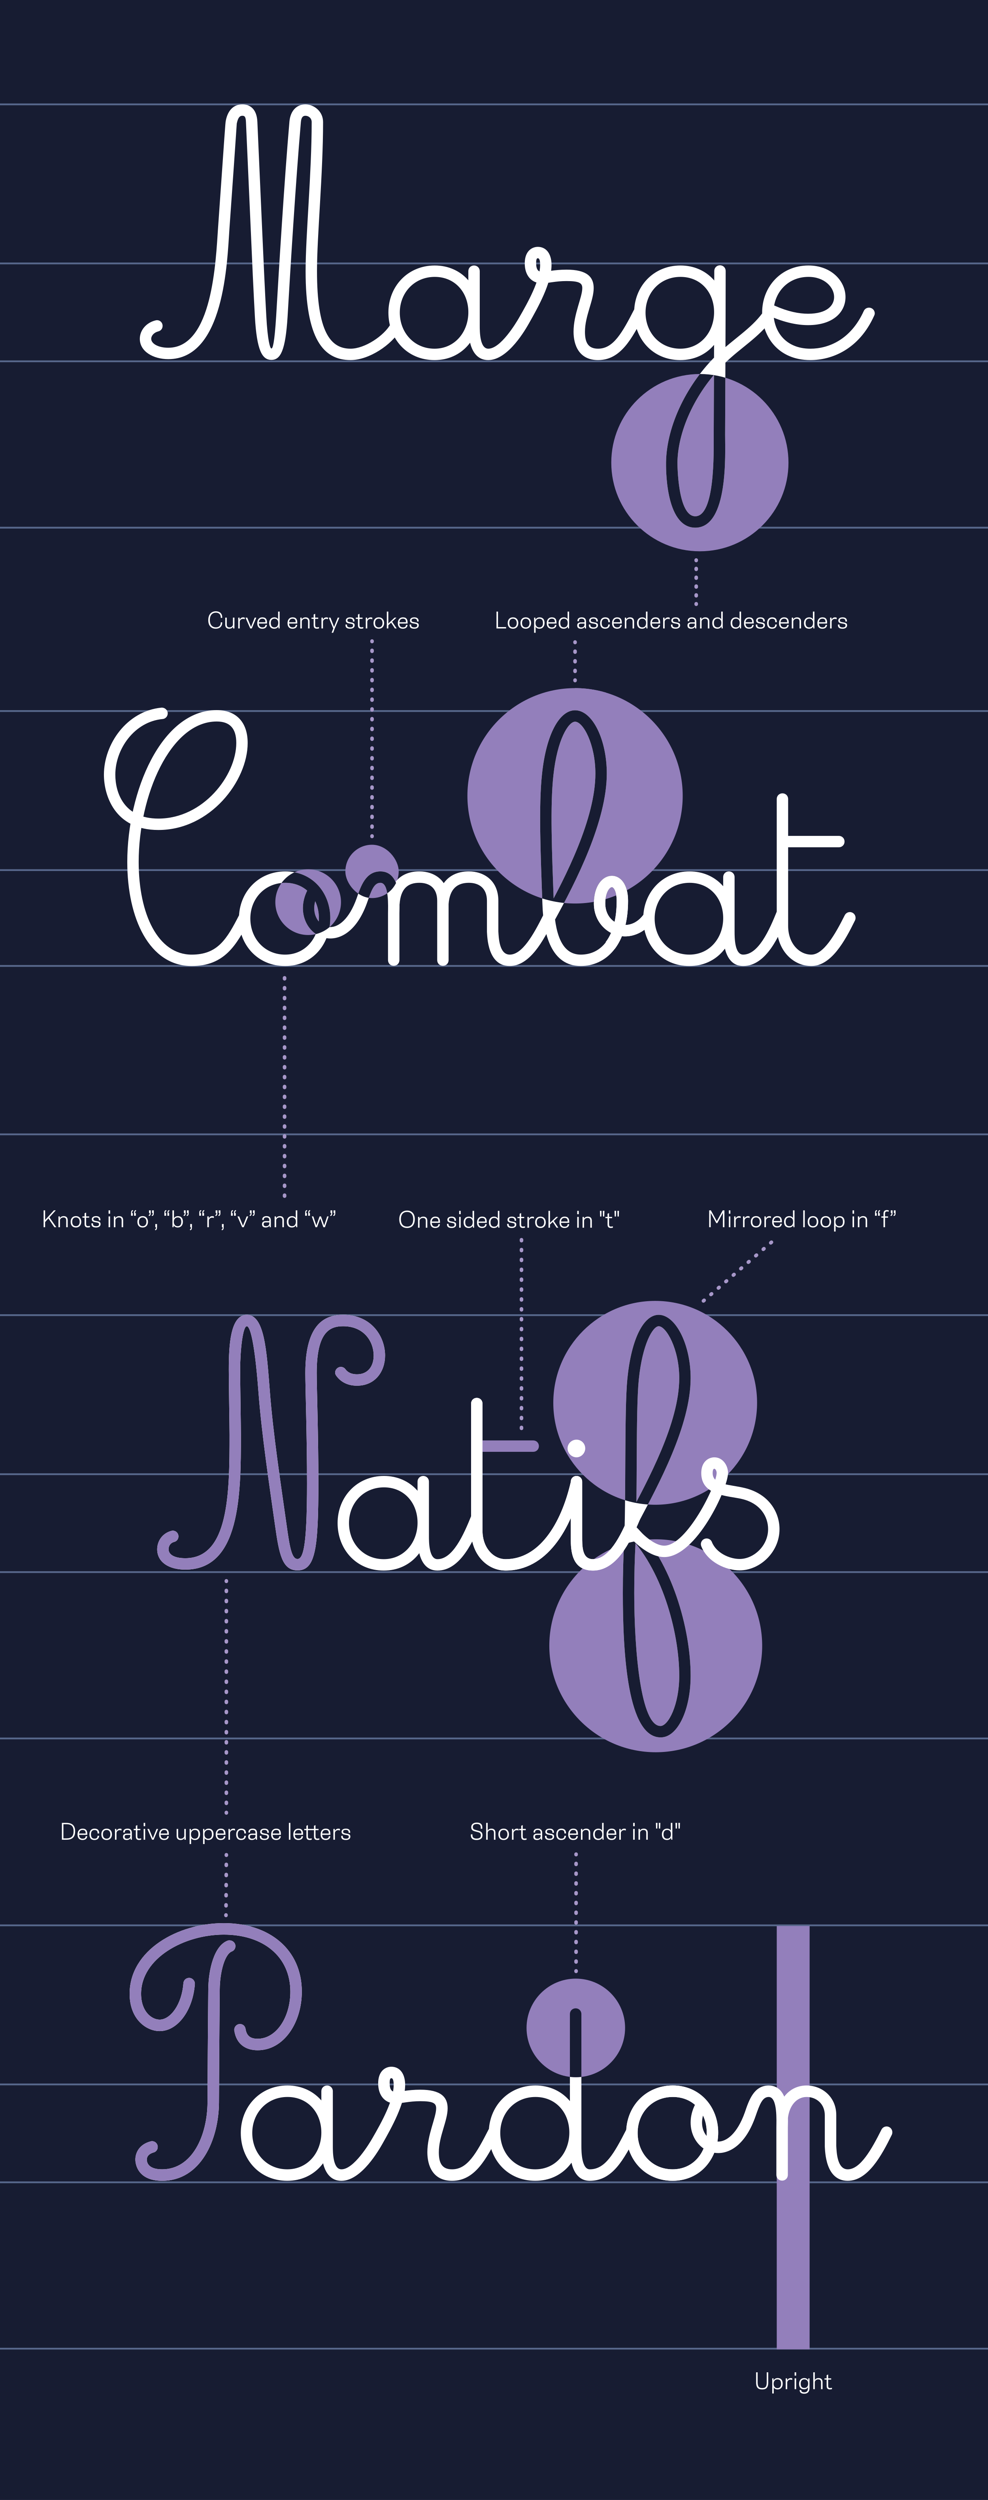 <?xml version="1.0" encoding="UTF-8"?> <svg xmlns="http://www.w3.org/2000/svg" xmlns:xlink="http://www.w3.org/1999/xlink" id="word" viewBox="0 0 1920 4856"><defs><style>.cls-1,.cls-2,.cls-3,.cls-4,.cls-5,.cls-6,.cls-7,.cls-8,.cls-9,.cls-10{fill:none;}.cls-2{stroke-dasharray:0 0 1.72 17.24;}.cls-2,.cls-3,.cls-4,.cls-5,.cls-6,.cls-7,.cls-8,.cls-9{stroke:#a797c9;stroke-linecap:round;stroke-width:7px;}.cls-2,.cls-3,.cls-4,.cls-5,.cls-6,.cls-7,.cls-8,.cls-9,.cls-10{stroke-miterlimit:10;}.cls-11{clip-path:url(#clippath);}.cls-3{stroke-dasharray:0 0 1.78 17.82;}.cls-4{stroke-dasharray:0 0 1.56 15.57;}.cls-12{fill:#fff;}.cls-13{fill:#937fbb;}.cls-14{fill:#171c32;}.cls-6{stroke-dasharray:0 0 1.72 17.25;}.cls-15{clip-path:url(#clippath-1);}.cls-16{clip-path:url(#clippath-4);}.cls-17{clip-path:url(#clippath-3);}.cls-18{clip-path:url(#clippath-2);}.cls-19{clip-path:url(#clippath-7);}.cls-20{clip-path:url(#clippath-6);}.cls-21{clip-path:url(#clippath-5);}.cls-7{stroke-dasharray:0 0 1.79 17.85;}.cls-8{stroke-dasharray:0 0 1.74 17.45;}.cls-9{stroke-dasharray:0 0 1.7 16.99;}.cls-10{stroke:#57678b;stroke-width:3.5px;}</style><clipPath id="clippath"><circle class="cls-13" cx="1117.52" cy="1545.82" r="209.19"></circle></clipPath><clipPath id="clippath-1"><rect class="cls-1" x="671.18" y="1640.84" width="103.6" height="103.6" rx="51.8" ry="51.8"></rect></clipPath><clipPath id="clippath-2"><circle class="cls-1" cx="1360.08" cy="898.67" r="172.18"></circle></clipPath><clipPath id="clippath-3"><circle class="cls-1" cx="1117.52" cy="1545.82" r="209.19"></circle></clipPath><clipPath id="clippath-4"><circle class="cls-1" cx="598.86" cy="1752.39" r="63.81"></circle></clipPath><clipPath id="clippath-5"><circle class="cls-1" cx="1273.24" cy="2724.88" r="198"></circle></clipPath><clipPath id="clippath-6"><circle class="cls-1" cx="1274.33" cy="3196.79" r="206.83"></circle></clipPath><clipPath id="clippath-7"><circle class="cls-1" cx="1119" cy="3939.09" r="95.75"></circle></clipPath></defs><rect class="cls-14" width="1920" height="4856"></rect><line class="cls-10" y1="202.72" x2="1920" y2="202.72"></line><line class="cls-10" y1="511.68" x2="1920" y2="511.68"></line><line class="cls-10" x1="1920" y1="701.83" y2="701.83"></line><line class="cls-10" y1="1024.96" x2="1920" y2="1024.96"></line><line class="cls-10" y1="1381.15" x2="1920" y2="1381.15"></line><line class="cls-10" y1="1690.11" x2="1920" y2="1690.11"></line><line class="cls-10" x1="1920" y1="1876.26" y2="1876.26"></line><line class="cls-10" y1="2203.39" x2="1920" y2="2203.39"></line><line class="cls-10" y1="2554.58" x2="1920" y2="2554.58"></line><line class="cls-10" y1="2863.54" x2="1920" y2="2863.54"></line><line class="cls-10" x1="1920" y1="3053.69" y2="3053.69"></line><line class="cls-10" y1="3376.82" x2="1920" y2="3376.82"></line><line class="cls-10" y1="3739.87" x2="1920" y2="3739.87"></line><line class="cls-10" y1="4048.83" x2="1920" y2="4048.83"></line><line class="cls-10" x1="1920" y1="4238.98" y2="4238.98"></line><line class="cls-10" y1="4562.11" x2="1920" y2="4562.11"></line><rect class="cls-13" x="1509.49" y="3741.14" width="63.85" height="822.24"></rect><circle class="cls-13" cx="1273.24" cy="2724.88" r="198"></circle><circle class="cls-13" cx="1274.33" cy="3196.79" r="206.83"></circle><circle class="cls-13" cx="598.86" cy="1752.39" r="63.81"></circle><circle class="cls-13" cx="1117.52" cy="1545.82" r="209.19"></circle><g class="cls-11"><path class="cls-13" d="m1276.17,1187.21c7.17,0,13.45,6.28,13.45,13.45,0,3.14-.9,5.83-2.69,8.07-30.49,41.7-73.08,65.91-110.3,102.23-64.57,62.32-110.75,153.79-112.09,234.05,0,4.93.45,127.34,42.15,127.34,46.63,0,43.49-149.31,43.49-191.9,0-19.28,1.35-272.61,1.35-386.95,0-7.62,5.83-13.45,13.45-13.45s13.45,5.83,13.45,13.45c0,114.78-1.35,368.12-1.35,386.95,0,43.49,8.52,218.81-70.39,218.81-72.64,0-69.05-148.41-69.05-154.24,1.34-88.33,51.11-186.97,120.16-253.78,39.91-38.11,79.81-60.98,107.61-98.64,2.24-3.14,6.28-5.38,10.76-5.38Z"></path></g><circle class="cls-13" cx="1360.08" cy="898.67" r="172.18"></circle><rect class="cls-13" x="671.18" y="1640.84" width="103.6" height="103.6" rx="51.8" ry="51.8"></rect><line class="cls-5" x1="439.9" y1="3070.71" x2="439.9" y2="3071.58"></line><line class="cls-3" x1="439.9" y1="3089.4" x2="439.9" y2="3511.71"></line><line class="cls-5" x1="439.9" y1="3520.62" x2="439.9" y2="3521.49"></line><line class="cls-5" x1="439.9" y1="3602.77" x2="439.89" y2="3603.65"></line><line class="cls-7" x1="439.78" y1="3621.5" x2="439.2" y2="3710.75"></line><line class="cls-5" x1="439.14" y1="3719.68" x2="439.13" y2="3720.55"></line><line class="cls-5" x1="1119.51" y1="3601.57" x2="1119.51" y2="3602.44"></line><line class="cls-2" x1="1119.51" y1="3619.68" x2="1119.51" y2="3819.69"></line><line class="cls-5" x1="1119.51" y1="3828.31" x2="1119.51" y2="3829.19"></line><line class="cls-5" x1="1117.52" y1="1247.08" x2="1117.52" y2="1247.95"></line><line class="cls-9" x1="1117.52" y1="1264.94" x2="1117.52" y2="1312.52"></line><line class="cls-5" x1="1117.52" y1="1321.01" x2="1117.52" y2="1321.89"></line><line class="cls-5" x1="722.98" y1="1245.21" x2="722.98" y2="1246.08"></line><line class="cls-6" x1="722.98" y1="1263.33" x2="722.98" y2="1615.2"></line><line class="cls-5" x1="722.98" y1="1623.83" x2="722.98" y2="1624.7"></line><line class="cls-5" x1="1352.95" y1="1087.85" x2="1352.95" y2="1088.72"></line><line class="cls-4" x1="1352.95" y1="1104.29" x2="1352.95" y2="1165.01"></line><line class="cls-5" x1="1352.95" y1="1172.79" x2="1352.95" y2="1173.66"></line><path class="cls-12" d="m1469.4,4627.95v-19.95h2.94v19.95c0,9.41,4.07,10.63,8.86,10.63s8.78-1.01,8.78-10.63v-19.95h2.94v19.62c0,11.64-5.34,13.69-11.76,13.69s-11.76-2.06-11.76-13.36Z"></path><path class="cls-12" d="m1500.7,4619.76h2.39l.34,3.86h.08c1.13-2.48,4.03-4.41,7.86-4.41,6.3,0,9.66,3.99,9.66,11.01s-4.28,11.09-9.87,11.09c-3.78,0-6.38-1.6-7.44-3.7h-.08v11.55h-2.94v-29.41Zm17.18,10.63c0-7.18-3.4-8.61-6.93-8.61-4.24,0-7.56,2.73-7.56,8.44,0,6.01,3.45,8.57,7.44,8.57,3.03,0,7.06-1.47,7.06-8.4Z"></path><path class="cls-12" d="m1526.9,4619.76h2.61l.29,3.91c1.01-2.14,3.07-4.45,6.76-4.45,1.26,0,2.18.21,3.02.55v3.15c-1.13-.5-2.1-.76-3.4-.76-3.74,0-6.34,2.81-6.34,5.75v12.85h-2.94v-21Z"></path><path class="cls-12" d="m1544.21,4608h2.98v6.51h-2.98v-6.51Zm0,11.76h2.94v21h-2.94v-21Z"></path><path class="cls-12" d="m1553.91,4642.57v-.13h3.11v.13c0,2.9,1.93,4.33,6.13,4.33,4.79,0,7.02-2.94,7.02-7.86v-2.1h-.08c-1.09,2.18-3.65,4.08-7.48,4.08-6.3,0-9.75-3.99-9.75-10.71,0-7.1,4.37-11.09,9.96-11.09,3.78,0,6.55,1.81,7.56,4.12h.13l.29-3.57h2.31v19.16c0,5.88-2.81,10.71-10.33,10.71-6.3,0-8.86-2.98-8.86-7.06Zm16.59-12.77c0-5.5-3.36-8.07-7.35-8.07-3.02,0-7.14,1.47-7.14,8.4s3.57,8.32,7.1,8.32c4.24,0,7.39-2.73,7.39-8.65Z"></path><path class="cls-12" d="m1580.45,4608h2.94v15.16c1.05-2.1,3.28-3.95,7.31-3.95,4.75,0,7.77,2.52,7.77,7.94v13.61h-2.94v-13.27c0-4.33-2.14-5.71-5.5-5.71-3.82,0-6.64,2.69-6.64,5.63v13.36h-2.94v-32.77Z"></path><path class="cls-12" d="m1616.79,4638.08v2.6c-.76.21-2.14.59-4.03.59-3.82,0-6.34-1.6-6.34-6.89v-12.18h-4.16v-2.44h4.16v-6.05l2.94-1.43v7.48h5.92v2.44h-5.92v11.8c0,2.81.76,4.58,3.4,4.58,1.6,0,3.23-.29,4.03-.5Z"></path><path class="cls-12" d="m315.99,633.03c0,5.17-3.32,9.6-8.49,10.7-8.49,2.21-13.65,8.49-13.65,14.39,0,9.23,13.29,17.34,33.21,17.34,85.99,0,92.26-168.29,96.69-232.87,13.29-188.21,14.02-204.08,15.13-208.51,3.69-18.82,14.39-31.37,32.11-31.37,14.76,0,28.05,8.86,29.16,33.95,15.87,358.72,13.65,305.94,17.34,377.17,2.58,47.98,7.38,63.11,9.96,63.11s5.91-9.96,9.23-62.74c5.17-88.94,15.87-263.5,25.83-378.64,2.21-21.77,15.13-32.85,31-32.85s34.32,12.92,34.32,34.32c0,100.75-11.81,221.06-11.81,289.33,0,118.83,26.2,150.94,65.32,150.94,27.68,0,64.95-25.1,77.87-47.98,1.85-3.32,5.54-5.54,9.6-5.54,5.9,0,11.07,4.8,11.07,11.07,0,1.85-.74,3.69-1.48,5.17-16.98,29.89-61.26,59.42-97.06,59.42-53.14,0-87.46-40.96-87.46-173.08,0-69.01,11.81-189.32,11.81-289.33,0-7.38-5.9-12.18-12.18-12.18-4.8,0-8.12,2.95-8.86,12.92-9.96,114.4-20.67,288.96-25.83,377.91-4.06,64.21-13.29,83.4-31.37,83.4s-28.42-18.45-32.11-83.77c-3.69-71.23-1.48-19.19-17.35-377.91-.37-10.7-2.58-12.55-7.01-12.55-5.54,0-8.49,4.43-10.7,14.39-.37.74.74-8.12-14.39,204.82-4.43,65.32-9.96,253.54-118.83,253.54-29.16,0-55.36-14.76-55.36-39.49,0-16.24,12.18-31.37,30.63-35.8,7.01-1.85,13.66,3.32,13.66,10.7Zm438.8-25.83c0-50.56,37.27-91.52,90.05-91.52s87.46,41.33,87.46,90.79-33.58,93-87.83,93-89.68-42.07-89.68-92.26Zm155.37-.74c0-38.38-25.83-68.64-65.32-68.64s-67.91,30.63-67.91,69.38,27.68,70.12,67.54,70.12,65.69-32.85,65.69-70.86Zm11.07-90.79c6.27,0,11.07,4.8,11.07,11.07v105.92c0,11.07,0,44.65,16.61,44.65,23.99,0,53.88-49.82,59.79-60.16,17.71-30.63,40.96-72.7,40.96-102.6,0-10.33-2.21-12.92-4.43-12.92s-3.32,1.85-3.32,9.96c0,12.18,4.43,16.61,11.44,16.61,7.38,0,23.62-4.43,47.61-4.43,39.49,0,52.77,14.02,52.77,35.8,0,24.36-16.98,53.88-16.98,84.88,0,19.93,5.54,32.85,25.46,32.85,29.52,0,46.5-29.89,70.86-77.5,1.84-3.32,5.54-5.9,9.96-5.9,5.91,0,11.07,4.8,11.07,11.07,0,1.85-.37,3.69-1.48,5.17-25.1,49.08-46.87,89.31-90.42,89.31-36.9,0-47.61-29.15-47.61-54.99,0-34.32,16.98-66.8,16.98-84.88,0-9.6-5.54-13.66-30.63-13.66-21.77,0-36.54,4.43-47.61,4.43-19.93,0-33.58-14.76-33.58-38.75s14.02-32.11,25.46-32.11c15.87,0,26.57,12.92,26.57,35.06,0,35.8-26.2,82.3-43.92,113.67-5.54,9.6-39.86,71.23-78.98,71.23s-38.75-54.99-38.75-66.8v-105.92c0-6.27,4.8-11.07,11.07-11.07Zm311.11,91.52c0-50.56,37.27-91.52,90.05-91.52s87.46,41.33,87.46,90.79-33.58,93-87.83,93-89.68-42.07-89.68-92.26Zm155.37-.74c0-38.38-25.83-68.64-65.32-68.64s-67.91,30.63-67.91,69.38,27.68,70.12,67.54,70.12,65.69-32.85,65.69-70.86Zm102.96-2.95c5.91,0,11.07,5.17,11.07,11.07,0,2.58-.74,4.8-2.21,6.64-25.09,34.32-60.15,54.25-90.79,84.14-53.14,51.3-91.15,126.58-92.26,192.64,0,4.06.37,104.81,34.69,104.81,38.38,0,35.8-122.89,35.8-157.95,0-15.87,1.11-224.38,1.11-318.49,0-6.27,4.8-11.07,11.07-11.07s11.07,4.8,11.07,11.07c0,94.48-1.11,302.99-1.11,318.49,0,35.8,7.01,180.1-57.94,180.1-59.79,0-56.83-122.15-56.83-126.95,1.11-72.7,42.07-153.89,98.9-208.88,32.85-31.37,65.69-50.19,88.57-81.19,1.85-2.58,5.17-4.43,8.86-4.43Zm198.18-5.91c5.91,0,11.07,4.8,11.07,11.07,0,1.48-.37,2.95-1.11,4.43-29.52,65.69-82.3,86.36-124,86.36-63.48,0-93.74-46.87-93.74-92.26,0-50.56,37.27-91.52,90.05-91.52,44.66,0,71.96,30.63,71.96,61.26,0,28.42-22.88,54.62-72.7,54.62-20.3,0-45.02-4.8-73.81-17.35-3.69-1.85-6.27-5.54-6.27-10.33,0-5.91,4.8-11.07,11.07-11.07,1.48,0,2.95.37,4.43,1.11,25.83,11.44,46.87,15.5,64.58,15.5,36.54,0,50.56-15.87,50.56-32.48,0-18.82-18.45-39.12-49.82-39.12-40.23,0-67.91,30.63-67.91,69.38,0,35.8,22.88,70.12,71.6,70.12,35.43,0,78.61-17.71,103.7-73.07,1.85-4.06,5.54-6.64,10.33-6.64Z"></path><path class="cls-12" d="m325.95,1385.59c0,5.91-4.43,10.7-9.96,11.07-54.99,5.17-91.89,58.31-91.89,108.13,0,33.95,15.87,85.25,83.77,85.25,87.1,0,151.31-83.77,151.31-146.88,0-28.79-12.92-41.7-38.01-41.7-90.42,0-151.68,144.3-151.68,272.73,0,101.86,37.64,180.1,102.96,180.1,50.56,0,68.27-29.89,92.63-77.5,1.85-3.32,5.54-5.9,9.96-5.9,5.9,0,11.07,4.8,11.07,11.07,0,1.85-.37,3.69-1.48,5.17-25.1,48.71-48.35,89.31-112.19,89.31-81.93,0-125.11-91.89-125.11-202.24,0-135.81,65.69-294.87,173.82-294.87,37.64,0,60.15,23.25,60.15,63.85,0,73.44-72.33,169.02-173.45,169.02-85.62,0-105.92-68.27-105.92-107.39,0-59.42,44.29-123.63,111.82-130.27,6.64-.37,12.18,4.8,12.18,11.07Zm138.39,398.57c0-50.56,37.27-91.52,90.05-91.52s87.46,41.33,87.46,90.79-33.58,93-87.83,93-89.68-42.07-89.68-92.26Zm155.37-.74c0-38.38-25.83-68.64-65.32-68.64s-67.9,30.63-67.9,69.38,27.68,70.12,67.54,70.12,65.69-32.85,65.69-70.86Zm145.4,92.63c-6.27,0-11.07-4.8-11.07-11.07v-91.15c0-12.18,2.58-59.05-14.76-59.05-12.18,0-17.35,14.02-25.46,37.27-17.71,50.93-46.13,70.86-71.96,70.86-39.49,0-68.64-46.5-44.29-94.11,1.85-3.69,5.54-6.27,9.6-6.27,6.27,0,11.07,5.17,11.07,11.07,0,1.85-.37,3.69-1.11,5.17-16.61,32.85,1.48,62,24.73,62,15.87,0,36.54-14.76,51.3-56.1,8.12-23.99,17.71-52.04,46.13-52.04,42.44,0,36.9,68.64,36.9,81.19v91.15c0,6.27-4.8,11.07-11.07,11.07Zm.37-109.61c-6.27,0-11.44-5.54-11.07-11.81,3.32-42.44,26.94-62,60.52-62,29.16,0,56.83,17.35,56.83,57.2v115.14c0,6.27-4.8,11.07-11.07,11.07s-11.07-4.8-11.07-11.07v-115.14c0-25.1-15.13-35.06-34.69-35.06-22.14,0-36.17,11.07-38.38,41.33-.37,5.91-5.17,10.33-11.07,10.33Zm95.21,0c-6.27,0-11.44-5.54-11.07-11.81,3.69-42.81,28.05-62,61.63-62,28.79,0,57.2,17.35,57.2,57.2v59.42c.74,11.44,1.48,45.02,22.14,45.02,24.36,0,46.13-38.75,64.95-76.39,1.85-3.69,5.54-6.27,9.96-6.27,6.27,0,11.07,5.17,11.07,11.07,0,1.85-.37,3.69-1.11,5.17-19.56,39.86-46.13,88.57-84.88,88.57-43.18,0-43.55-56.83-44.29-66.43v-60.15c0-24.73-15.5-35.06-35.06-35.06-22.51,0-37.27,11.44-39.49,41.33-.37,5.91-5.17,10.33-11.07,10.33Zm398.94,5.54c6.27,0,11.07,5.17,11.07,11.07,0,2.58-.74,4.8-2.21,7.01-15.13,19.56-34.69,28.79-53.88,28.79-31.37,0-60.52-25.83-60.52-63.85,0-34.69,16.98-53.88,35.06-53.88,16.61,0,31.37,16.24,31.37,48.71,0,86.73-43.55,126.58-91.89,126.58-56.83,0-72.7-60.52-74.55-120.68-3.69-101.12-7.38-191.54-.74-252.43,8.12-77.5,33.95-123.63,64.21-123.63,33.95,0,61.63,57.2,61.63,122.89,0,92.26-59.42,209.25-101.86,286.01-1.85,3.32-5.54,5.54-9.6,5.54-5.9,0-11.07-4.8-11.07-11.07,0-1.85.37-3.69,1.48-5.17,42.07-76.02,98.9-188.58,98.9-275.31,0-56.83-23.62-100.75-39.49-100.75-12.92,0-34.69,34.69-42.07,103.7-6.64,59.42-2.95,148.36.74,249.48,1.85,55.73,14.02,99.27,52.4,99.27s69.75-31,69.75-104.44c0-19.19-6.27-26.57-9.23-26.57-4.43,0-12.92,9.96-12.92,31.74,0,25.46,18.08,41.7,38.38,41.7,12.55,0,25.46-5.9,36.17-20.3,2.21-2.58,5.17-4.43,8.86-4.43Zm-9.6,12.18c0-50.56,37.27-91.52,90.05-91.52s87.46,41.33,87.46,90.79-33.58,93-87.83,93-89.68-42.07-89.68-92.26Zm155.37-.74c0-38.38-25.83-68.64-65.32-68.64s-67.91,30.63-67.91,69.38,27.68,70.12,67.54,70.12,65.69-32.85,65.69-70.86Zm115.14-21.4c6.27,0,11.07,5.17,11.07,11.07,0,1.48-.37,2.95-.74,4.06-16.24,40.6-41.7,99.27-86.73,99.27-39.12,0-38.75-54.99-38.75-66.8v-105.92c0-6.27,4.8-11.07,11.07-11.07s11.07,4.8,11.07,11.07v105.92c0,11.07,0,44.65,16.61,44.65,29.52,0,50.56-46.5,66.06-85.25,1.84-4.06,5.54-7.01,10.33-7.01Zm131.01,9.6c6.27,0,11.07,5.17,11.07,11.07,0,1.85-.37,3.69-1.11,5.17-19.56,39.86-46.13,88.57-84.88,88.57-36.17,0-67.17-31.37-67.17-77.87v-246.52c0-6.27,4.8-11.07,11.07-11.07s11.07,4.8,11.07,11.07v246.52c0,33.95,21.41,55.73,45.02,55.73s46.13-38.75,64.95-76.39c1.85-3.69,5.54-6.27,9.96-6.27Zm-10.33-136.92c0,6.27-4.8,11.07-11.07,11.07h-105.55c-6.27,0-11.07-4.8-11.07-11.07s4.8-11.07,11.07-11.07h105.55c6.27,0,11.07,4.8,11.07,11.07Z"></path><path class="cls-12" d="m346.8,2984.28c0,5.17-3.32,9.6-8.12,10.7-7.38,1.85-11.07,7.75-11.07,14.39,0,9.6,9.96,17.34,32.48,17.34,84.51,0,85.99-125.48,85.99-239.88,0-14.02-1.48-98.9-1.48-126.58,0-47.24,2.95-106.29,35.06-106.29,34.32,0,38.38,68.27,44.65,147.25,6.27,83.41,22.14,186.37,32.48,259.81,6.27,45.39,10.33,67.17,21.4,67.17,8.12,0,14.02-14.39,16.61-62.74,1.48-23.62,1.85-59.79,1.85-83.77,0-91.52-3.32-186-3.32-214.79,0-97.43,39.49-112.93,73.44-112.93,56.46,0,81.56,43.55,81.56,78.98,0,30.63-18.82,58.68-54.62,58.68-16.24,0-30.26-5.9-39.86-18.82-1.48-1.85-2.58-4.06-2.58-6.64,0-5.9,5.17-11.07,11.07-11.07,3.69,0,7.01,1.85,8.86,4.43,5.17,7.01,12.92,9.96,22.51,9.96,21.77,0,32.48-16.24,32.48-36.54,0-25.83-17.71-56.83-59.42-56.83-26.2,0-51.3,11.44-51.3,90.79,0,28.05,3.32,122.52,3.32,214.79,0,23.99-.37,60.89-1.85,85.25-3.32,61.26-13.65,83.4-38.75,83.4-29.89,0-35.8-31.74-43.55-86.36-10.33-73.44-26.2-177.14-32.48-261.29-7.38-97.06-16.24-126.58-22.51-126.58-7.75,0-12.92,46.5-12.92,84.14,0,27.68,1.48,112.56,1.48,126.58,0,117.36-1.48,262.02-108.13,262.02-32.85,0-54.62-15.13-54.62-39.49,0-15.5,9.6-31,27.68-35.8,6.64-1.85,13.65,3.32,13.65,10.7Zm309.26-25.83c0-50.56,37.27-91.52,90.05-91.52s87.46,41.33,87.46,90.79-33.58,93-87.83,93-89.68-42.07-89.68-92.26Zm155.37-.74c0-38.38-25.83-68.64-65.32-68.64s-67.9,30.63-67.9,69.38,27.68,70.12,67.54,70.12,65.69-32.85,65.69-70.86Zm115.14-21.4c6.27,0,11.07,5.17,11.07,11.07,0,1.48-.37,2.95-.74,4.06-16.24,40.6-41.7,99.27-86.73,99.27-39.12,0-38.75-54.99-38.75-66.8v-105.92c0-6.27,4.8-11.07,11.07-11.07s11.07,4.8,11.07,11.07v105.92c0,11.07,0,44.65,16.61,44.65,29.52,0,50.56-46.5,66.06-85.25,1.85-4.06,5.54-7.01,10.33-7.01Zm193.38-66.8c7.01,0,12.55,6.64,10.7,13.65-20.67,89.68-69.38,167.55-147.99,167.55-36.17,0-67.17-31.37-67.17-77.87v-246.52c0-6.27,4.8-11.07,11.07-11.07s11.07,4.8,11.07,11.07v246.52c0,33.95,21.4,55.73,45.02,55.73,64.21,0,107.39-66.8,126.58-150.2,1.11-5.17,5.54-8.86,10.7-8.86Zm-16.98-56.1c0-9.23,7.75-16.98,17.34-16.98s16.98,7.75,16.98,16.98-7.75,17.34-16.98,17.34-17.34-7.75-17.34-17.34Zm130.27,122.89c5.9,0,11.07,4.8,11.07,11.07,0,1.48-.37,2.95-.74,4.06-18.82,45.02-45.76,99.27-91.15,99.27s-43.18-46.5-43.18-66.8v-105.92c0-6.27,4.8-11.07,11.07-11.07s11.07,4.8,11.07,11.07v105.92c0,19.93-.37,44.65,21.04,44.65,30.63,0,53.14-43.18,70.49-85.62,1.85-3.69,5.54-6.64,10.33-6.64Zm-3.32,29.15c-6.27,0-11.07-4.8-11.07-11.07,0-1.85.37-3.69,1.11-5.17,40.23-76.02,100.01-185.63,100.01-272.36,0-56.83-25.46-100.75-39.86-100.75-11.44,0-31.74,34.32-38.75,103.7-6.27,61.26-2.21,235.82-6.64,322.55-1.11,22.14-2.21,53.51-2.21,91.52,0,114.04,12.92,259.44,51.3,258.7,14.76-.37,36.17-40.59,36.17-97.43,0-87.83-35.43-210.36-100.75-274.94-2.21-2.21-3.32-4.8-3.32-8.12,0-5.91,4.8-11.07,11.07-11.07,2.95,0,5.54,1.48,7.75,3.32,70.49,69.75,107.39,198.92,107.39,290.81,0,65.69-25.1,119.2-57.57,119.57-65.32,1.48-74.18-163.49-74.18-280.85,0-38.75,1.11-70.12,2.21-93,4.43-85.25.37-260.55,6.64-323.29,7.75-77.13,31.37-123.63,60.89-123.63,32.48,0,62,56.83,62,122.89,0,92.26-62.37,206.67-102.6,282.69-1.85,3.69-5.54,5.9-9.6,5.9Z"></path><path class="cls-12" d="m367.53,3841.9c6.32,0,11.53,5.58,11.16,11.9-3.72,51.31-33.47,91.47-68.42,91.47-25.66,0-58.38-22.68-58.38-72.51,0-84.78,93.7-137.21,182.95-137.21s151.71,51.69,151.71,133.12c0,59.12-34.21,113.78-85.9,113.78-23.05,0-41.27-11.53-45.36-38.3-.74-6.32,4.09-12.64,11.16-12.64,5.58,0,10.04,4.09,10.78,9.67,2.23,14.13,10.41,18.96,23.43,18.96,36.44,0,63.58-42.02,63.58-91.47,0-68.05-52.43-110.81-129.4-110.81s-160.64,45.74-160.64,114.9c0,34.95,20.82,50.2,36.07,50.2,20.82,0,43.13-29.38,46.11-70.65.37-5.95,5.21-10.41,11.16-10.41Zm-60.98,328.34c0,5.21-3.35,9.67-8.18,10.78-10.04,2.97-13.01,8.55-13.01,13.76s2.23,18.96,29.75,18.96c58.75,0,87.75-66.19,88.13-129.77.74-159.15,1.12-161.01,1.49-219.76.37-39.04,11.53-84.41,37.18-94.45,1.49-.74,2.97-.74,4.09-.74,6.32,0,11.53,4.83,11.53,11.16,0,4.83-2.97,8.92-7.06,10.41-13.39,5.21-23.05,38.67-23.43,73.62-.37,60.98-.74,62.84-1.49,219.76-.37,72.14-35.32,152.08-110.44,152.08-47.97,0-52.06-33.09-52.06-41.27,0-12.64,7.06-29.38,29.75-35.33,7.06-1.86,13.76,3.72,13.76,10.78Zm161.38-27.14c0-50.94,37.56-92.22,90.73-92.22s88.13,41.65,88.13,91.47-33.84,93.7-88.5,93.7-90.36-42.39-90.36-92.96Zm156.55-.74c0-38.67-26.03-69.16-65.82-69.16s-68.42,30.86-68.42,69.91,27.89,70.65,68.05,70.65,66.19-33.09,66.19-71.39Zm11.16-91.47c6.32,0,11.16,4.83,11.16,11.16v106.72c0,11.16,0,44.99,16.73,44.99,24.17,0,54.29-50.2,60.24-60.61,17.85-30.86,41.27-73.25,41.27-103.37,0-10.41-2.23-13.01-4.46-13.01s-3.35,1.86-3.35,10.04c0,12.27,4.46,16.73,11.53,16.73,7.44,0,23.8-4.46,47.97-4.46,39.79,0,53.17,14.13,53.17,36.07,0,24.54-17.1,54.29-17.1,85.52,0,20.08,5.58,33.09,25.66,33.09,29.75,0,46.85-30.12,71.39-78.09,1.86-3.35,5.58-5.95,10.04-5.95,5.95,0,11.16,4.83,11.16,11.16,0,1.86-.37,3.72-1.49,5.21-25.29,49.45-47.22,89.99-91.1,89.99-37.18,0-47.97-29.38-47.97-55.4,0-34.58,17.1-67.3,17.1-85.52,0-9.67-5.58-13.76-30.86-13.76-21.94,0-36.81,4.46-47.97,4.46-20.08,0-33.84-14.87-33.84-39.04s14.13-32.35,25.66-32.35c15.99,0,26.77,13.01,26.77,35.33,0,36.07-26.4,82.92-44.25,114.53-5.58,9.67-40.16,71.77-79.57,71.77s-39.04-55.4-39.04-67.3v-106.72c0-6.32,4.83-11.16,11.16-11.16Zm314.21,92.22c0-50.94,37.56-92.22,90.73-92.22s88.13,41.65,88.13,91.47-33.84,93.7-88.5,93.7-90.36-42.39-90.36-92.96Zm156.55-.74c0-38.67-26.03-69.16-65.82-69.16s-68.42,30.86-68.42,69.91,27.89,70.65,68.05,70.65,66.19-33.09,66.19-71.39Zm12.27-241.33c6.32,0,11.16,4.83,11.16,11.16v256.57c0,10.04.37,44.99,16.36,44.99,29.75,0,46.85-30.12,71.39-78.09,1.86-3.35,5.58-5.95,10.04-5.95,5.95,0,11.16,4.83,11.16,11.16,0,1.86-.37,3.72-1.49,5.21-25.28,49.45-47.22,89.99-91.1,89.99-39.42,0-38.67-56.52-38.67-67.3v-256.57c0-6.32,4.83-11.16,11.16-11.16Zm98.17,242.07c0-50.94,37.56-92.22,90.73-92.22s88.13,41.65,88.13,91.47-33.84,93.7-88.5,93.7-90.36-42.39-90.36-92.96Zm156.55-.74c0-38.67-26.03-69.16-65.82-69.16s-68.42,30.86-68.42,69.91,27.89,70.65,68.05,70.65,66.19-33.09,66.19-71.39Zm146.51,93.33c-6.32,0-11.16-4.83-11.16-11.16v-91.84c0-12.27,2.6-59.49-14.87-59.49-12.27,0-17.48,14.13-25.66,37.56-17.85,51.31-46.48,71.39-72.51,71.39-39.79,0-69.16-46.85-44.62-94.82,1.86-3.72,5.58-6.32,9.67-6.32,6.32,0,11.16,5.21,11.16,11.16,0,1.86-.37,3.72-1.12,5.21-16.73,33.09,1.49,62.47,24.91,62.47,15.99,0,36.81-14.87,51.69-56.52,8.18-24.17,17.85-52.43,46.48-52.43,42.76,0,37.18,69.16,37.18,81.81v91.84c0,6.32-4.83,11.16-11.15,11.16Zm0-110.44c-6.32,0-11.53-5.95-10.78-12.27,3.72-36.07,25.66-62.1,58.38-62.1,29.38,0,57.64,21.57,57.64,57.64v59.87c.74,11.53,1.49,45.36,22.31,45.36,24.54,0,46.48-39.04,65.44-76.97,1.86-3.72,5.58-6.32,10.04-6.32,6.32,0,11.16,5.21,11.16,11.16,0,1.86-.37,3.72-1.12,5.21-19.71,40.16-46.48,89.24-85.52,89.24-43.51,0-43.88-57.26-44.62-66.93v-60.61c0-21.94-16.36-35.32-35.32-35.32s-33.84,16.36-36.44,42.02c-.37,5.58-5.2,10.04-11.15,10.04Z"></path><path class="cls-12" d="m120.29,3540.78h8.36c11.05,0,17.39,4.54,17.39,16.43s-6.26,16.34-17.18,16.34h-8.57v-32.77Zm8.65,30.12c9.41,0,14.03-3.74,14.03-13.78s-4.49-13.74-14.07-13.74h-5.67v27.51h5.71Z"></path><path class="cls-12" d="m169.61,3564.05h-15.96c.17,4.79,2.48,7.48,6.93,7.48,3.82,0,5.67-1.43,5.96-4.83h2.98c-.29,4.24-3.28,7.39-9.03,7.39-7.06,0-9.83-4.66-9.83-10.88s3.23-11.21,10-11.21,8.95,3.99,8.95,10.21v1.85Zm-3.11-2.98c0-4.45-1.72-6.55-5.92-6.55s-6.55,2.65-6.89,6.97h12.81v-.42Z"></path><path class="cls-12" d="m173.8,3563.21c0-6.38,3.23-11.21,10-11.21s8.95,3.91,8.95,8.95v.42h-3.11v-.63c0-3.82-1.64-6.09-5.84-6.09-4.75,0-7.01,3.11-7.01,8.4,0,5.63,2.39,8.49,6.93,8.49,3.82,0,5.84-1.85,5.92-5.67h3.03c-.08,4.66-3.15,8.23-9.03,8.23-7.23,0-9.83-4.75-9.83-10.88Z"></path><path class="cls-12" d="m196.94,3563.04c0-6.22,3.32-11.05,10.38-11.05,6.59,0,10.25,4.83,10.25,11.05s-3.7,11.05-10.29,11.05c-7.27,0-10.33-4.83-10.33-11.05Zm17.56,0c0-5.33-2.9-8.48-7.23-8.48-4.75,0-7.27,3.15-7.27,8.48s2.56,8.49,7.27,8.49c4.33,0,7.23-3.15,7.23-8.49Z"></path><path class="cls-12" d="m223.45,3552.54h2.6l.29,3.91c1.01-2.14,3.07-4.45,6.76-4.45,1.26,0,2.18.21,3.02.54v3.15c-1.13-.5-2.1-.76-3.4-.76-3.74,0-6.34,2.81-6.34,5.76v12.85h-2.94v-21Z"></path><path class="cls-12" d="m239.07,3567.74c0-3.95,2.23-6.09,7.86-6.09h6.34v-1.72c0-2.98-1.26-5.42-5.46-5.42-3.95,0-5.33,1.51-5.33,4.12v.88h-2.98v-.84c0-5,4.2-6.68,8.32-6.68,5.8,0,8.4,2.86,8.4,8.44v13.11h-2.06l-.54-2.98h-.08c-1.26,1.89-3.7,3.53-7.35,3.53-4.92,0-7.1-2.31-7.1-6.34Zm14.2-1.85v-1.76h-7.01c-2.65,0-4.03.92-4.03,3.61,0,2.35,1.26,3.87,4.5,3.87,4.16,0,6.55-2.14,6.55-5.71Z"></path><path class="cls-12" d="m274.31,3570.85v2.6c-.76.21-2.14.59-4.03.59-3.82,0-6.34-1.6-6.34-6.89v-12.18h-4.16v-2.44h4.16v-6.05l2.94-1.43v7.48h5.92v2.44h-5.92v11.8c0,2.81.76,4.58,3.4,4.58,1.6,0,3.24-.29,4.03-.5Z"></path><path class="cls-12" d="m279.14,3540.78h2.98v6.51h-2.98v-6.51Zm0,11.76h2.94v21h-2.94v-21Z"></path><path class="cls-12" d="m286.32,3552.58v-.04h3.36l7.35,17.98h.08l7.1-17.98h3.07v.04l-8.74,20.96h-3.02l-9.2-20.96Z"></path><path class="cls-12" d="m328.11,3564.05h-15.96c.17,4.79,2.48,7.48,6.93,7.48,3.82,0,5.67-1.43,5.97-4.83h2.98c-.29,4.24-3.28,7.39-9.03,7.39-7.06,0-9.83-4.66-9.83-10.88s3.23-11.21,10-11.21,8.95,3.99,8.95,10.21v1.85Zm-3.11-2.98c0-4.45-1.72-6.55-5.92-6.55s-6.55,2.65-6.89,6.97h12.81v-.42Z"></path><path class="cls-12" d="m343.23,3566.15v-13.61h2.94v13.28c0,4.33,2.14,5.71,5.42,5.71,3.74,0,6.55-2.69,6.55-5.63v-13.36h2.94v21h-2.6l-.25-3.36h-.08c-.97,2.02-3.23,3.91-7.23,3.91-4.66,0-7.69-2.52-7.69-7.94Z"></path><path class="cls-12" d="m368.43,3552.54h2.39l.34,3.87h.08c1.13-2.48,4.03-4.41,7.86-4.41,6.3,0,9.66,3.99,9.66,11.01s-4.29,11.09-9.87,11.09c-3.78,0-6.38-1.6-7.43-3.7h-.08v11.55h-2.94v-29.41Zm17.18,10.63c0-7.18-3.4-8.61-6.93-8.61-4.24,0-7.56,2.73-7.56,8.44,0,6.01,3.45,8.57,7.44,8.57,3.02,0,7.06-1.47,7.06-8.4Z"></path><path class="cls-12" d="m394.64,3552.54h2.39l.34,3.87h.08c1.13-2.48,4.03-4.41,7.86-4.41,6.3,0,9.66,3.99,9.66,11.01s-4.29,11.09-9.87,11.09c-3.78,0-6.38-1.6-7.43-3.7h-.08v11.55h-2.94v-29.41Zm17.18,10.63c0-7.18-3.4-8.61-6.93-8.61-4.24,0-7.56,2.73-7.56,8.44,0,6.01,3.45,8.57,7.44,8.57,3.02,0,7.06-1.47,7.06-8.4Z"></path><path class="cls-12" d="m438.11,3564.05h-15.96c.17,4.79,2.48,7.48,6.93,7.48,3.82,0,5.67-1.43,5.97-4.83h2.98c-.29,4.24-3.28,7.39-9.03,7.39-7.06,0-9.83-4.66-9.83-10.88s3.23-11.21,10-11.21,8.95,3.99,8.95,10.21v1.85Zm-3.11-2.98c0-4.45-1.72-6.55-5.92-6.55s-6.55,2.65-6.89,6.97h12.81v-.42Z"></path><path class="cls-12" d="m443.99,3552.54h2.6l.29,3.91c1.01-2.14,3.07-4.45,6.76-4.45,1.26,0,2.18.21,3.02.54v3.15c-1.13-.5-2.1-.76-3.4-.76-3.74,0-6.34,2.81-6.34,5.76v12.85h-2.94v-21Z"></path><path class="cls-12" d="m458.98,3563.21c0-6.38,3.23-11.21,10-11.21s8.95,3.91,8.95,8.95v.42h-3.11v-.63c0-3.82-1.64-6.09-5.84-6.09-4.75,0-7.02,3.11-7.02,8.4,0,5.63,2.39,8.49,6.93,8.49,3.82,0,5.84-1.85,5.92-5.67h3.02c-.08,4.66-3.15,8.23-9.03,8.23-7.22,0-9.83-4.75-9.83-10.88Z"></path><path class="cls-12" d="m482.33,3567.74c0-3.95,2.23-6.09,7.86-6.09h6.34v-1.72c0-2.98-1.26-5.42-5.46-5.42-3.95,0-5.33,1.51-5.33,4.12v.88h-2.98v-.84c0-5,4.2-6.68,8.32-6.68,5.8,0,8.4,2.86,8.4,8.44v13.11h-2.06l-.55-2.98h-.08c-1.26,1.89-3.7,3.53-7.35,3.53-4.92,0-7.1-2.31-7.1-6.34Zm14.2-1.85v-1.76h-7.01c-2.65,0-4.03.92-4.03,3.61,0,2.35,1.26,3.87,4.5,3.87,4.16,0,6.55-2.14,6.55-5.71Z"></path><path class="cls-12" d="m504.93,3567.11v-1.18h2.94v1.13c0,2.86,2.14,4.5,5.96,4.5s5.8-1.01,5.8-3.78c0-2.06-1.01-2.81-3.86-3.32l-4.62-.84c-3.02-.55-5.54-2.02-5.54-5.5,0-3.15,2.35-6.13,8.4-6.13s8.4,3.02,8.4,7.22v.88h-2.98v-.76c0-3.44-2.14-4.92-5.42-4.92-3.95,0-5.33,1.34-5.33,3.36s1.01,2.86,3.91,3.4l4.03.76c4.12.76,6.09,1.93,6.09,5.59,0,4.58-4.12,6.55-8.78,6.55-7.31,0-8.99-3.28-8.99-6.97Z"></path><path class="cls-12" d="m545.84,3564.05h-15.96c.17,4.79,2.48,7.48,6.93,7.48,3.82,0,5.67-1.43,5.97-4.83h2.98c-.29,4.24-3.28,7.39-9.03,7.39-7.06,0-9.83-4.66-9.83-10.88s3.23-11.21,10-11.21,8.95,3.99,8.95,10.21v1.85Zm-3.11-2.98c0-4.45-1.72-6.55-5.92-6.55s-6.55,2.65-6.89,6.97h12.81v-.42Z"></path><path class="cls-12" d="m561.38,3540.78h2.94v32.77h-2.94v-32.77Z"></path><path class="cls-12" d="m588.93,3564.05h-15.96c.17,4.79,2.48,7.48,6.93,7.48,3.82,0,5.67-1.43,5.97-4.83h2.98c-.29,4.24-3.28,7.39-9.03,7.39-7.06,0-9.83-4.66-9.83-10.88s3.23-11.21,10-11.21,8.95,3.99,8.95,10.21v1.85Zm-3.11-2.98c0-4.45-1.72-6.55-5.92-6.55s-6.55,2.65-6.89,6.97h12.81v-.42Z"></path><path class="cls-12" d="m595.4,3567.16v-12.18h-4.16v-2.44h4.16v-6.05l2.94-1.43v7.48h11.85v-6.05l2.94-1.43v7.48h5.92v2.44h-5.92v11.8c0,2.81.76,4.58,3.4,4.58,1.6,0,3.24-.29,4.03-.5v2.6c-.76.21-2.14.59-4.03.59-3.82,0-6.34-1.6-6.34-6.89v-12.18h-11.85v11.8c0,2.81.76,4.58,3.4,4.58,1.6,0,3.23-.29,4.03-.5v2.6c-.76.21-2.14.59-4.03.59-3.82,0-6.34-1.6-6.34-6.89Z"></path><path class="cls-12" d="m642.02,3564.05h-15.96c.17,4.79,2.48,7.48,6.93,7.48,3.82,0,5.67-1.43,5.97-4.83h2.98c-.29,4.24-3.28,7.39-9.03,7.39-7.06,0-9.83-4.66-9.83-10.88s3.23-11.21,10-11.21,8.95,3.99,8.95,10.21v1.85Zm-3.11-2.98c0-4.45-1.72-6.55-5.92-6.55s-6.55,2.65-6.89,6.97h12.81v-.42Z"></path><path class="cls-12" d="m647.9,3552.54h2.6l.29,3.91c1.01-2.14,3.07-4.45,6.76-4.45,1.26,0,2.18.21,3.02.54v3.15c-1.13-.5-2.1-.76-3.4-.76-3.74,0-6.34,2.81-6.34,5.76v12.85h-2.94v-21Z"></path><path class="cls-12" d="m663.1,3567.11v-1.18h2.94v1.13c0,2.86,2.14,4.5,5.96,4.5s5.8-1.01,5.8-3.78c0-2.06-1.01-2.81-3.86-3.32l-4.62-.84c-3.02-.55-5.54-2.02-5.54-5.5,0-3.15,2.35-6.13,8.4-6.13s8.4,3.02,8.4,7.22v.88h-2.98v-.76c0-3.44-2.14-4.92-5.42-4.92-3.95,0-5.33,1.34-5.33,3.36s1.01,2.86,3.91,3.4l4.03.76c4.12.76,6.09,1.93,6.09,5.59,0,4.58-4.12,6.55-8.78,6.55-7.31,0-8.99-3.28-8.99-6.97Z"></path><path class="cls-12" d="m964.83,1187.94h2.94v30.12h15.71v2.65h-18.65v-32.77Z"></path><path class="cls-12" d="m986.63,1210.2c0-6.22,3.32-11.05,10.38-11.05,6.59,0,10.25,4.83,10.25,11.05s-3.7,11.05-10.29,11.05c-7.27,0-10.33-4.83-10.33-11.05Zm17.56,0c0-5.33-2.9-8.49-7.22-8.49-4.75,0-7.27,3.15-7.27,8.49s2.56,8.49,7.27,8.49c4.33,0,7.22-3.15,7.22-8.49Z"></path><path class="cls-12" d="m1011.45,1210.2c0-6.22,3.32-11.05,10.38-11.05,6.59,0,10.25,4.83,10.25,11.05s-3.7,11.05-10.29,11.05c-7.27,0-10.33-4.83-10.33-11.05Zm17.56,0c0-5.33-2.9-8.49-7.22-8.49-4.75,0-7.27,3.15-7.27,8.49s2.56,8.49,7.27,8.49c4.33,0,7.22-3.15,7.22-8.49Z"></path><path class="cls-12" d="m1037.95,1199.7h2.39l.34,3.86h.08c1.13-2.48,4.03-4.41,7.86-4.41,6.3,0,9.66,3.99,9.66,11.01s-4.29,11.09-9.87,11.09c-3.78,0-6.38-1.6-7.43-3.7h-.08v11.55h-2.94v-29.41Zm17.18,10.63c0-7.18-3.4-8.61-6.93-8.61-4.24,0-7.56,2.73-7.56,8.44,0,6.01,3.45,8.57,7.44,8.57,3.02,0,7.06-1.47,7.06-8.4Z"></path><path class="cls-12" d="m1081.43,1211.21h-15.96c.17,4.79,2.48,7.48,6.93,7.48,3.82,0,5.67-1.43,5.97-4.83h2.98c-.29,4.24-3.28,7.39-9.03,7.39-7.06,0-9.83-4.66-9.83-10.88s3.23-11.22,10-11.22,8.95,3.99,8.95,10.21v1.85Zm-3.11-2.98c0-4.45-1.72-6.55-5.92-6.55s-6.55,2.65-6.89,6.97h12.81v-.42Z"></path><path class="cls-12" d="m1085.62,1210.24c0-7.1,4.28-11.09,10.04-11.09,3.7,0,6.22,1.6,7.31,3.74h.04v-14.95h2.94v32.77h-1.97l-.67-3.61h-.08c-1.18,2.31-3.95,4.16-7.77,4.16-6.3,0-9.83-3.99-9.83-11.01Zm17.64-.5c0-5.5-3.36-8.07-7.35-8.07-3.11,0-7.14,1.47-7.14,8.4s3.61,8.61,7.14,8.61c4.24,0,7.35-2.73,7.35-8.95Z"></path><path class="cls-12" d="m1121.7,1214.9c0-3.95,2.23-6.09,7.86-6.09h6.34v-1.72c0-2.98-1.26-5.42-5.46-5.42-3.95,0-5.33,1.51-5.33,4.12v.88h-2.98v-.84c0-5,4.2-6.68,8.32-6.68,5.8,0,8.4,2.86,8.4,8.44v13.11h-2.06l-.55-2.98h-.08c-1.26,1.89-3.7,3.53-7.35,3.53-4.92,0-7.1-2.31-7.1-6.34Zm14.2-1.85v-1.76h-7.01c-2.65,0-4.03.92-4.03,3.61,0,2.35,1.26,3.86,4.5,3.86,4.16,0,6.55-2.14,6.55-5.71Z"></path><path class="cls-12" d="m1144.3,1214.27v-1.18h2.94v1.13c0,2.86,2.14,4.5,5.96,4.5s5.8-1.01,5.8-3.78c0-2.06-1.01-2.81-3.86-3.32l-4.62-.84c-3.02-.55-5.54-2.02-5.54-5.5,0-3.15,2.35-6.13,8.4-6.13s8.4,3.02,8.4,7.23v.88h-2.98v-.76c0-3.44-2.14-4.91-5.42-4.91-3.95,0-5.33,1.34-5.33,3.36s1.01,2.86,3.91,3.4l4.03.76c4.12.76,6.09,1.93,6.09,5.59,0,4.58-4.12,6.55-8.78,6.55-7.31,0-8.99-3.28-8.99-6.97Z"></path><path class="cls-12" d="m1166.26,1210.37c0-6.38,3.23-11.22,10-11.22s8.95,3.91,8.95,8.95v.42h-3.11v-.63c0-3.82-1.64-6.09-5.84-6.09-4.75,0-7.02,3.11-7.02,8.4,0,5.63,2.39,8.49,6.93,8.49,3.82,0,5.84-1.85,5.92-5.67h3.02c-.08,4.66-3.15,8.23-9.03,8.23-7.22,0-9.83-4.75-9.83-10.88Z"></path><path class="cls-12" d="m1208.35,1211.21h-15.96c.17,4.79,2.48,7.48,6.93,7.48,3.82,0,5.67-1.43,5.97-4.83h2.98c-.29,4.24-3.28,7.39-9.03,7.39-7.06,0-9.83-4.66-9.83-10.88s3.23-11.22,10-11.22,8.95,3.99,8.95,10.21v1.85Zm-3.11-2.98c0-4.45-1.72-6.55-5.92-6.55s-6.55,2.65-6.89,6.97h12.81v-.42Z"></path><path class="cls-12" d="m1214.23,1199.7h2.6l.29,3.49c1.01-2.14,3.28-4.03,7.35-4.03,4.75,0,7.77,2.52,7.77,7.94v13.61h-2.94v-13.27c0-4.33-2.14-5.71-5.5-5.71-3.82,0-6.64,2.69-6.64,5.63v13.36h-2.94v-21Z"></path><path class="cls-12" d="m1237.92,1210.24c0-7.1,4.28-11.09,10.04-11.09,3.7,0,6.22,1.6,7.31,3.74h.04v-14.95h2.94v32.77h-1.97l-.67-3.61h-.08c-1.18,2.31-3.95,4.16-7.77,4.16-6.3,0-9.83-3.99-9.83-11.01Zm17.64-.5c0-5.5-3.36-8.07-7.35-8.07-3.11,0-7.14,1.47-7.14,8.4s3.61,8.61,7.14,8.61c4.24,0,7.35-2.73,7.35-8.95Z"></path><path class="cls-12" d="m1282.86,1211.21h-15.96c.17,4.79,2.48,7.48,6.93,7.48,3.82,0,5.67-1.43,5.97-4.83h2.98c-.29,4.24-3.28,7.39-9.03,7.39-7.06,0-9.83-4.66-9.83-10.88s3.23-11.22,10-11.22,8.95,3.99,8.95,10.21v1.85Zm-3.11-2.98c0-4.45-1.72-6.55-5.92-6.55s-6.55,2.65-6.89,6.97h12.81v-.42Z"></path><path class="cls-12" d="m1288.73,1199.7h2.6l.29,3.91c1.01-2.14,3.07-4.45,6.76-4.45,1.26,0,2.18.21,3.02.55v3.15c-1.13-.5-2.1-.76-3.4-.76-3.74,0-6.34,2.81-6.34,5.75v12.85h-2.94v-21Z"></path><path class="cls-12" d="m1303.94,1214.27v-1.18h2.94v1.13c0,2.86,2.14,4.5,5.96,4.5s5.8-1.01,5.8-3.78c0-2.06-1.01-2.81-3.86-3.32l-4.62-.84c-3.02-.55-5.54-2.02-5.54-5.5,0-3.15,2.35-6.13,8.4-6.13s8.4,3.02,8.4,7.23v.88h-2.98v-.76c0-3.44-2.14-4.91-5.42-4.91-3.95,0-5.33,1.34-5.33,3.36s1.01,2.86,3.91,3.4l4.03.76c4.12.76,6.09,1.93,6.09,5.59,0,4.58-4.12,6.55-8.78,6.55-7.31,0-8.99-3.28-8.99-6.97Z"></path><path class="cls-12" d="m1335.98,1214.9c0-3.95,2.23-6.09,7.86-6.09h6.34v-1.72c0-2.98-1.26-5.42-5.46-5.42-3.95,0-5.33,1.51-5.33,4.12v.88h-2.98v-.84c0-5,4.2-6.68,8.32-6.68,5.8,0,8.4,2.86,8.4,8.44v13.11h-2.06l-.55-2.98h-.08c-1.26,1.89-3.7,3.53-7.35,3.53-4.92,0-7.1-2.31-7.1-6.34Zm14.2-1.85v-1.76h-7.01c-2.65,0-4.03.92-4.03,3.61,0,2.35,1.26,3.86,4.5,3.86,4.16,0,6.55-2.14,6.55-5.71Z"></path><path class="cls-12" d="m1360.47,1199.7h2.6l.29,3.49c1.01-2.14,3.28-4.03,7.35-4.03,4.75,0,7.77,2.52,7.77,7.94v13.61h-2.94v-13.27c0-4.33-2.14-5.71-5.5-5.71-3.82,0-6.64,2.69-6.64,5.63v13.36h-2.94v-21Z"></path><path class="cls-12" d="m1384.16,1210.24c0-7.1,4.28-11.09,10.04-11.09,3.7,0,6.22,1.6,7.31,3.74h.04v-14.95h2.94v32.77h-1.97l-.67-3.61h-.08c-1.18,2.31-3.95,4.16-7.77,4.16-6.3,0-9.83-3.99-9.83-11.01Zm17.64-.5c0-5.5-3.36-8.07-7.35-8.07-3.11,0-7.14,1.47-7.14,8.4s3.61,8.61,7.14,8.61c4.24,0,7.35-2.73,7.35-8.95Z"></path><path class="cls-12" d="m1419.82,1210.24c0-7.1,4.28-11.09,10.04-11.09,3.7,0,6.22,1.6,7.31,3.74h.04v-14.95h2.94v32.77h-1.97l-.67-3.61h-.08c-1.18,2.31-3.95,4.16-7.77,4.16-6.3,0-9.83-3.99-9.83-11.01Zm17.64-.5c0-5.5-3.36-8.07-7.35-8.07-3.11,0-7.14,1.47-7.14,8.4s3.61,8.61,7.14,8.61c4.24,0,7.35-2.73,7.35-8.95Z"></path><path class="cls-12" d="m1464.76,1211.21h-15.96c.17,4.79,2.48,7.48,6.93,7.48,3.82,0,5.67-1.43,5.97-4.83h2.98c-.29,4.24-3.28,7.39-9.03,7.39-7.06,0-9.83-4.66-9.83-10.88s3.23-11.22,10-11.22,8.95,3.99,8.95,10.21v1.85Zm-3.11-2.98c0-4.45-1.72-6.55-5.92-6.55s-6.55,2.65-6.89,6.97h12.81v-.42Z"></path><path class="cls-12" d="m1468.75,1214.27v-1.18h2.94v1.13c0,2.86,2.14,4.5,5.96,4.5s5.8-1.01,5.8-3.78c0-2.06-1.01-2.81-3.86-3.32l-4.62-.84c-3.02-.55-5.54-2.02-5.54-5.5,0-3.15,2.35-6.13,8.4-6.13s8.4,3.02,8.4,7.23v.88h-2.98v-.76c0-3.44-2.14-4.91-5.42-4.91-3.95,0-5.33,1.34-5.33,3.36s1.01,2.86,3.91,3.4l4.03.76c4.12.76,6.09,1.93,6.09,5.59,0,4.58-4.12,6.55-8.78,6.55-7.31,0-8.99-3.28-8.99-6.97Z"></path><path class="cls-12" d="m1490.71,1210.37c0-6.38,3.23-11.22,10-11.22s8.95,3.91,8.95,8.95v.42h-3.11v-.63c0-3.82-1.64-6.09-5.84-6.09-4.75,0-7.01,3.11-7.01,8.4,0,5.63,2.39,8.49,6.93,8.49,3.82,0,5.84-1.85,5.92-5.67h3.02c-.08,4.66-3.15,8.23-9.03,8.23-7.22,0-9.83-4.75-9.83-10.88Z"></path><path class="cls-12" d="m1532.8,1211.21h-15.96c.17,4.79,2.48,7.48,6.93,7.48,3.82,0,5.67-1.43,5.97-4.83h2.98c-.29,4.24-3.28,7.39-9.03,7.39-7.06,0-9.83-4.66-9.83-10.88s3.23-11.22,10-11.22,8.95,3.99,8.95,10.21v1.85Zm-3.11-2.98c0-4.45-1.72-6.55-5.92-6.55s-6.55,2.65-6.89,6.97h12.81v-.42Z"></path><path class="cls-12" d="m1538.68,1199.7h2.6l.29,3.49c1.01-2.14,3.28-4.03,7.35-4.03,4.75,0,7.77,2.52,7.77,7.94v13.61h-2.94v-13.27c0-4.33-2.14-5.71-5.5-5.71-3.82,0-6.64,2.69-6.64,5.63v13.36h-2.94v-21Z"></path><path class="cls-12" d="m1562.36,1210.24c0-7.1,4.28-11.09,10.04-11.09,3.7,0,6.22,1.6,7.31,3.74h.04v-14.95h2.94v32.77h-1.97l-.67-3.61h-.08c-1.18,2.31-3.95,4.16-7.77,4.16-6.3,0-9.83-3.99-9.83-11.01Zm17.64-.5c0-5.5-3.36-8.07-7.35-8.07-3.11,0-7.14,1.47-7.14,8.4s3.61,8.61,7.14,8.61c4.24,0,7.35-2.73,7.35-8.95Z"></path><path class="cls-12" d="m1607.31,1211.21h-15.96c.17,4.79,2.48,7.48,6.93,7.48,3.82,0,5.67-1.43,5.97-4.83h2.98c-.29,4.24-3.28,7.39-9.03,7.39-7.06,0-9.83-4.66-9.83-10.88s3.23-11.22,10-11.22,8.95,3.99,8.95,10.21v1.85Zm-3.11-2.98c0-4.45-1.72-6.55-5.92-6.55s-6.55,2.65-6.89,6.97h12.81v-.42Z"></path><path class="cls-12" d="m1613.18,1199.7h2.6l.29,3.91c1.01-2.14,3.07-4.45,6.76-4.45,1.26,0,2.18.21,3.02.55v3.15c-1.13-.5-2.1-.76-3.4-.76-3.74,0-6.34,2.81-6.34,5.75v12.85h-2.94v-21Z"></path><path class="cls-12" d="m1628.39,1214.27v-1.18h2.94v1.13c0,2.86,2.14,4.5,5.96,4.5s5.8-1.01,5.8-3.78c0-2.06-1.01-2.81-3.86-3.32l-4.62-.84c-3.02-.55-5.54-2.02-5.54-5.5,0-3.15,2.35-6.13,8.4-6.13s8.4,3.02,8.4,7.23v.88h-2.98v-.76c0-3.44-2.14-4.91-5.42-4.91-3.95,0-5.33,1.34-5.33,3.36s1.01,2.86,3.91,3.4l4.03.76c4.12.76,6.09,1.93,6.09,5.59,0,4.58-4.12,6.55-8.78,6.55-7.31,0-8.99-3.28-8.99-6.97Z"></path><path class="cls-12" d="m84.74,2351.02h2.94v18.65l17.05-18.65h3.61v.04l-12.31,13.53,13.36,19.16v.04h-3.65l-11.68-17.06-6.38,7.02v10.04h-2.94v-32.77Z"></path><path class="cls-12" d="m113.59,2362.78h2.6l.29,3.49c1.01-2.14,3.28-4.03,7.35-4.03,4.75,0,7.77,2.52,7.77,7.94v13.61h-2.94v-13.27c0-4.33-2.14-5.71-5.5-5.71-3.82,0-6.64,2.69-6.64,5.63v13.36h-2.94v-21Z"></path><path class="cls-12" d="m137.28,2373.28c0-6.22,3.32-11.05,10.38-11.05,6.59,0,10.25,4.83,10.25,11.05s-3.7,11.05-10.29,11.05c-7.27,0-10.33-4.83-10.33-11.05Zm17.56,0c0-5.33-2.9-8.49-7.22-8.49-4.75,0-7.27,3.15-7.27,8.49s2.56,8.49,7.27,8.49c4.33,0,7.22-3.15,7.22-8.49Z"></path><path class="cls-12" d="m174.75,2381.09v2.6c-.76.21-2.14.59-4.03.59-3.82,0-6.34-1.6-6.34-6.89v-12.18h-4.16v-2.44h4.16v-6.05l2.94-1.43v7.48h5.92v2.44h-5.92v11.8c0,2.81.76,4.58,3.4,4.58,1.6,0,3.23-.29,4.03-.5Z"></path><path class="cls-12" d="m177.69,2377.36v-1.18h2.94v1.13c0,2.86,2.14,4.5,5.96,4.5s5.8-1.01,5.8-3.78c0-2.06-1.01-2.81-3.86-3.32l-4.62-.84c-3.02-.55-5.54-2.02-5.54-5.5,0-3.15,2.35-6.13,8.4-6.13s8.4,3.02,8.4,7.22v.88h-2.98v-.76c0-3.44-2.14-4.91-5.42-4.91-3.95,0-5.33,1.34-5.33,3.36s1.01,2.86,3.91,3.4l4.03.76c4.12.76,6.09,1.93,6.09,5.59,0,4.58-4.12,6.55-8.78,6.55-7.31,0-8.99-3.28-8.99-6.97Z"></path><path class="cls-12" d="m210.99,2351.02h2.98v6.51h-2.98v-6.51Zm0,11.76h2.94v21h-2.94v-21Z"></path><path class="cls-12" d="m221.32,2362.78h2.6l.29,3.49c1.01-2.14,3.28-4.03,7.35-4.03,4.75,0,7.77,2.52,7.77,7.94v13.61h-2.94v-13.27c0-4.33-2.14-5.71-5.5-5.71-3.82,0-6.64,2.69-6.64,5.63v13.36h-2.94v-21Z"></path><path class="cls-12" d="m258.03,2361.48h-3.36v-5.08c0-3.95.88-5.29,3.4-5.97l.67,1.85c-1.76.67-2.06,1.09-2.06,3.78v.34h1.34v5.08Zm5.92,0h-3.36v-5.08c0-3.95.88-5.29,3.4-5.97l.67,1.85c-1.76.67-2.06,1.09-2.06,3.78v.34h1.34v5.08Z"></path><path class="cls-12" d="m266.98,2373.28c0-6.22,3.32-11.05,10.38-11.05,6.59,0,10.25,4.83,10.25,11.05s-3.7,11.05-10.29,11.05c-7.27,0-10.33-4.83-10.33-11.05Zm17.56,0c0-5.33-2.9-8.49-7.22-8.49-4.75,0-7.27,3.15-7.27,8.49s2.56,8.49,7.27,8.49c4.33,0,7.22-3.15,7.22-8.49Z"></path><path class="cls-12" d="m288.86,2360.22c1.76-.67,2.06-1.09,2.06-3.78v-.34h-1.34v-5.08h3.36v5.08c0,3.95-.88,5.29-3.4,5.97l-.67-1.85Zm5.92,0c1.76-.67,2.06-1.09,2.06-3.78v-.34h-1.34v-5.08h3.36v5.08c0,3.95-.88,5.29-3.4,5.97l-.67-1.85Z"></path><path class="cls-12" d="m301.8,2377.57h3.36v6.22c0,3.95-.88,5.29-3.4,5.96l-.67-1.85c1.76-.67,2.06-1.09,2.06-3.78v-.34h-1.34v-6.22Z"></path><path class="cls-12" d="m322.8,2361.48h-3.36v-5.08c0-3.95.88-5.29,3.4-5.97l.67,1.85c-1.76.67-2.06,1.09-2.06,3.78v.34h1.34v5.08Zm5.92,0h-3.36v-5.08c0-3.95.88-5.29,3.4-5.97l.67,1.85c-1.76.67-2.06,1.09-2.06,3.78v.34h1.34v5.08Z"></path><path class="cls-12" d="m337.92,2380.3h-.08l-.76,3.49h-1.97v-32.77h2.94v15.25h.04c1.26-2.31,4.07-4.03,7.69-4.03,6.3,0,9.66,3.99,9.66,11.01s-4.29,11.09-9.87,11.09c-3.78,0-6.55-1.64-7.65-4.03Zm14.37-6.89c0-7.18-3.4-8.61-6.93-8.61-4.24,0-7.56,2.73-7.56,8.44,0,6.01,3.45,8.57,7.44,8.57,3.02,0,7.06-1.47,7.06-8.4Z"></path><path class="cls-12" d="m356.69,2360.22c1.76-.67,2.06-1.09,2.06-3.78v-.34h-1.34v-5.08h3.36v5.08c0,3.95-.88,5.29-3.4,5.97l-.67-1.85Zm5.92,0c1.76-.67,2.06-1.09,2.06-3.78v-.34h-1.34v-5.08h3.36v5.08c0,3.95-.88,5.29-3.4,5.97l-.67-1.85Z"></path><path class="cls-12" d="m369.63,2377.57h3.36v6.22c0,3.95-.88,5.29-3.4,5.96l-.67-1.85c1.76-.67,2.06-1.09,2.06-3.78v-.34h-1.34v-6.22Z"></path><path class="cls-12" d="m390.63,2361.48h-3.36v-5.08c0-3.95.88-5.29,3.4-5.97l.67,1.85c-1.76.67-2.06,1.09-2.06,3.78v.34h1.34v5.08Zm5.92,0h-3.36v-5.08c0-3.95.88-5.29,3.4-5.97l.67,1.85c-1.76.67-2.06,1.09-2.06,3.78v.34h1.34v5.08Z"></path><path class="cls-12" d="m402.93,2362.78h2.6l.29,3.91c1.01-2.14,3.07-4.45,6.76-4.45,1.26,0,2.18.21,3.02.55v3.15c-1.13-.5-2.1-.76-3.4-.76-3.74,0-6.34,2.81-6.34,5.75v12.85h-2.94v-21Z"></path><path class="cls-12" d="m418.35,2360.22c1.76-.67,2.06-1.09,2.06-3.78v-.34h-1.34v-5.08h3.36v5.08c0,3.95-.88,5.29-3.4,5.97l-.67-1.85Zm5.92,0c1.76-.67,2.06-1.09,2.06-3.78v-.34h-1.34v-5.08h3.36v5.08c0,3.95-.88,5.29-3.4,5.97l-.67-1.85Z"></path><path class="cls-12" d="m431.28,2377.57h3.36v6.22c0,3.95-.88,5.29-3.4,5.96l-.67-1.85c1.76-.67,2.06-1.09,2.06-3.78v-.34h-1.34v-6.22Z"></path><path class="cls-12" d="m452.28,2361.48h-3.36v-5.08c0-3.95.88-5.29,3.4-5.97l.67,1.85c-1.76.67-2.06,1.09-2.06,3.78v.34h1.34v5.08Zm5.92,0h-3.36v-5.08c0-3.95.88-5.29,3.4-5.97l.67,1.85c-1.76.67-2.06,1.09-2.06,3.78v.34h1.34v5.08Z"></path><path class="cls-12" d="m461.44,2362.82v-.04h3.36l7.35,17.98h.08l7.1-17.98h3.07v.04l-8.74,20.96h-3.02l-9.2-20.96Z"></path><path class="cls-12" d="m484.92,2360.22c1.76-.67,2.06-1.09,2.06-3.78v-.34h-1.34v-5.08h3.36v5.08c0,3.95-.88,5.29-3.4,5.97l-.67-1.85Zm5.92,0c1.76-.67,2.06-1.09,2.06-3.78v-.34h-1.34v-5.08h3.36v5.08c0,3.95-.88,5.29-3.4,5.97l-.67-1.85Z"></path><path class="cls-12" d="m509.19,2377.99c0-3.95,2.23-6.09,7.86-6.09h6.34v-1.72c0-2.98-1.26-5.42-5.46-5.42-3.95,0-5.33,1.51-5.33,4.12v.88h-2.98v-.84c0-5,4.2-6.68,8.32-6.68,5.8,0,8.4,2.86,8.4,8.44v13.11h-2.06l-.55-2.98h-.08c-1.26,1.89-3.7,3.53-7.35,3.53-4.92,0-7.1-2.31-7.1-6.34Zm14.2-1.85v-1.76h-7.01c-2.65,0-4.03.92-4.03,3.61,0,2.35,1.26,3.86,4.5,3.86,4.16,0,6.55-2.14,6.55-5.71Z"></path><path class="cls-12" d="m533.68,2362.78h2.6l.29,3.49c1.01-2.14,3.28-4.03,7.35-4.03,4.75,0,7.77,2.52,7.77,7.94v13.61h-2.94v-13.27c0-4.33-2.14-5.71-5.5-5.71-3.82,0-6.64,2.69-6.64,5.63v13.36h-2.94v-21Z"></path><path class="cls-12" d="m557.37,2373.32c0-7.1,4.28-11.09,10.04-11.09,3.7,0,6.22,1.6,7.31,3.74h.04v-14.95h2.94v32.77h-1.97l-.67-3.61h-.08c-1.18,2.31-3.95,4.16-7.77,4.16-6.3,0-9.83-3.99-9.83-11.01Zm17.64-.5c0-5.5-3.36-8.07-7.35-8.07-3.11,0-7.14,1.47-7.14,8.4s3.61,8.61,7.14,8.61c4.24,0,7.35-2.73,7.35-8.95Z"></path><path class="cls-12" d="m596.38,2361.48h-3.36v-5.08c0-3.95.88-5.29,3.4-5.97l.67,1.85c-1.76.67-2.06,1.09-2.06,3.78v.34h1.34v5.08Zm5.92,0h-3.36v-5.08c0-3.95.88-5.29,3.4-5.97l.67,1.85c-1.76.67-2.06,1.09-2.06,3.78v.34h1.34v5.08Z"></path><path class="cls-12" d="m605.96,2362.82v-.04h2.98l5.76,17.47h.08l6.3-17.47h2.69l6.17,17.47h.08l5.75-17.47h2.86v.04l-7.18,20.96h-3.02l-5.96-17.06h-.08l-6.22,17.06h-3.02l-7.18-20.96Z"></path><path class="cls-12" d="m641.58,2360.22c1.76-.67,2.06-1.09,2.06-3.78v-.34h-1.34v-5.08h3.36v5.08c0,3.95-.88,5.29-3.4,5.97l-.67-1.85Zm5.92,0c1.76-.67,2.06-1.09,2.06-3.78v-.34h-1.34v-5.08h3.36v5.08c0,3.95-.88,5.29-3.4,5.97l-.67-1.85Z"></path><path class="cls-12" d="m915.09,3565.1v-2.02h3.02v2.18c0,3.74,2.6,6.05,7.94,6.05s8.44-1.97,8.44-6.22c0-3.32-1.39-5.17-4.92-6.09l-6.64-1.72c-4.33-1.13-7.18-2.98-7.18-8.15s3.78-8.91,10.92-8.91,10.59,3.45,10.59,9.07v2.94h-3.02v-2.81c0-4.62-3.07-6.51-7.56-6.51-5.12,0-7.81,2.14-7.81,6.01,0,3.61,1.76,4.7,5.54,5.71l5.75,1.55c5.12,1.39,7.43,3.74,7.43,8.65,0,6.09-4.33,9.24-11.47,9.24-9.12,0-11.05-4.71-11.05-8.99Z"></path><path class="cls-12" d="m944.79,3540.78h2.94v15.16c1.05-2.1,3.28-3.95,7.31-3.95,4.75,0,7.77,2.52,7.77,7.94v13.61h-2.94v-13.27c0-4.33-2.14-5.71-5.5-5.71-3.82,0-6.64,2.69-6.64,5.63v13.36h-2.94v-32.77Z"></path><path class="cls-12" d="m968.48,3563.04c0-6.22,3.32-11.05,10.38-11.05,6.59,0,10.25,4.83,10.25,11.05s-3.7,11.05-10.29,11.05c-7.27,0-10.33-4.83-10.33-11.05Zm17.56,0c0-5.33-2.9-8.49-7.22-8.49-4.75,0-7.27,3.15-7.27,8.49s2.56,8.49,7.27,8.49c4.33,0,7.22-3.15,7.22-8.49Z"></path><path class="cls-12" d="m994.98,3552.54h2.6l.29,3.91c1.01-2.14,3.07-4.45,6.76-4.45,1.26,0,2.18.21,3.02.55v3.15c-1.13-.5-2.1-.76-3.4-.76-3.74,0-6.34,2.81-6.34,5.75v12.85h-2.94v-21Z"></path><path class="cls-12" d="m1023.25,3570.85v2.6c-.76.21-2.14.59-4.03.59-3.82,0-6.34-1.6-6.34-6.89v-12.18h-4.16v-2.44h4.16v-6.05l2.94-1.43v7.48h5.92v2.44h-5.92v11.8c0,2.81.76,4.58,3.4,4.58,1.6,0,3.23-.29,4.03-.5Z"></path><path class="cls-12" d="m1036.47,3567.75c0-3.95,2.23-6.09,7.86-6.09h6.34v-1.72c0-2.98-1.26-5.42-5.46-5.42-3.95,0-5.33,1.51-5.33,4.12v.88h-2.98v-.84c0-5,4.2-6.68,8.32-6.68,5.8,0,8.4,2.86,8.4,8.44v13.11h-2.06l-.55-2.98h-.08c-1.26,1.89-3.7,3.53-7.35,3.53-4.92,0-7.1-2.31-7.1-6.34Zm14.2-1.85v-1.76h-7.01c-2.65,0-4.03.92-4.03,3.61,0,2.35,1.26,3.86,4.5,3.86,4.16,0,6.55-2.14,6.55-5.71Z"></path><path class="cls-12" d="m1059.07,3567.11v-1.18h2.94v1.13c0,2.86,2.14,4.5,5.96,4.5s5.8-1.01,5.8-3.78c0-2.06-1.01-2.81-3.86-3.32l-4.62-.84c-3.02-.55-5.54-2.02-5.54-5.5,0-3.15,2.35-6.13,8.4-6.13s8.4,3.02,8.4,7.22v.88h-2.98v-.76c0-3.44-2.14-4.91-5.42-4.91-3.95,0-5.33,1.34-5.33,3.36s1.01,2.86,3.91,3.4l4.03.76c4.12.76,6.09,1.93,6.09,5.59,0,4.58-4.12,6.55-8.78,6.55-7.31,0-8.99-3.28-8.99-6.97Z"></path><path class="cls-12" d="m1081.04,3563.21c0-6.38,3.23-11.22,10-11.22s8.95,3.91,8.95,8.95v.42h-3.11v-.63c0-3.82-1.64-6.09-5.84-6.09-4.75,0-7.01,3.11-7.01,8.4,0,5.63,2.39,8.49,6.93,8.49,3.82,0,5.84-1.85,5.92-5.67h3.02c-.08,4.66-3.15,8.23-9.03,8.23-7.22,0-9.83-4.75-9.83-10.88Z"></path><path class="cls-12" d="m1123.12,3564.05h-15.96c.17,4.79,2.48,7.48,6.93,7.48,3.82,0,5.67-1.43,5.97-4.83h2.98c-.29,4.24-3.28,7.39-9.03,7.39-7.06,0-9.83-4.66-9.83-10.88s3.23-11.22,10-11.22,8.95,3.99,8.95,10.21v1.85Zm-3.11-2.98c0-4.45-1.72-6.55-5.92-6.55s-6.55,2.65-6.89,6.97h12.81v-.42Z"></path><path class="cls-12" d="m1129,3552.54h2.6l.29,3.49c1.01-2.14,3.28-4.03,7.35-4.03,4.75,0,7.77,2.52,7.77,7.94v13.61h-2.94v-13.27c0-4.33-2.14-5.71-5.5-5.71-3.82,0-6.64,2.69-6.64,5.63v13.36h-2.94v-21Z"></path><path class="cls-12" d="m1152.69,3563.08c0-7.1,4.28-11.09,10.04-11.09,3.7,0,6.22,1.6,7.31,3.74h.04v-14.95h2.94v32.77h-1.97l-.67-3.61h-.08c-1.18,2.31-3.95,4.16-7.77,4.16-6.3,0-9.83-3.99-9.83-11.01Zm17.64-.5c0-5.5-3.36-8.07-7.35-8.07-3.11,0-7.14,1.47-7.14,8.4s3.61,8.61,7.14,8.61c4.24,0,7.35-2.73,7.35-8.95Z"></path><path class="cls-12" d="m1197.63,3564.05h-15.96c.17,4.79,2.48,7.48,6.93,7.48,3.82,0,5.67-1.43,5.97-4.83h2.98c-.29,4.24-3.28,7.39-9.03,7.39-7.06,0-9.83-4.66-9.83-10.88s3.23-11.22,10-11.22,8.95,3.99,8.95,10.21v1.85Zm-3.11-2.98c0-4.45-1.72-6.55-5.92-6.55s-6.55,2.65-6.89,6.97h12.81v-.42Z"></path><path class="cls-12" d="m1203.51,3552.54h2.6l.29,3.91c1.01-2.14,3.07-4.45,6.76-4.45,1.26,0,2.18.21,3.02.55v3.15c-1.13-.5-2.1-.76-3.4-.76-3.74,0-6.34,2.81-6.34,5.75v12.85h-2.94v-21Z"></path><path class="cls-12" d="m1230.47,3540.78h2.98v6.51h-2.98v-6.51Zm0,11.76h2.94v21h-2.94v-21Z"></path><path class="cls-12" d="m1240.8,3552.54h2.6l.29,3.49c1.01-2.14,3.28-4.03,7.35-4.03,4.75,0,7.77,2.52,7.77,7.94v13.61h-2.94v-13.27c0-4.33-2.14-5.71-5.5-5.71-3.82,0-6.64,2.69-6.64,5.63v13.36h-2.94v-21Z"></path><path class="cls-12" d="m1277.72,3540.78l-.42,11.05h-2.31l-.42-11.05h3.15Zm5.59,0l-.42,11.05h-2.31l-.42-11.05h3.15Z"></path><path class="cls-12" d="m1286.25,3563.08c0-7.1,4.28-11.09,10.04-11.09,3.7,0,6.22,1.6,7.31,3.74h.04v-14.95h2.94v32.77h-1.97l-.67-3.61h-.08c-1.18,2.31-3.95,4.16-7.77,4.16-6.3,0-9.83-3.99-9.83-11.01Zm17.64-.5c0-5.5-3.36-8.07-7.35-8.07-3.11,0-7.14,1.47-7.14,8.4s3.61,8.61,7.14,8.61c4.24,0,7.35-2.73,7.35-8.95Z"></path><path class="cls-12" d="m1315.82,3540.78l-.42,11.05h-2.31l-.42-11.05h3.15Zm5.59,0l-.42,11.05h-2.31l-.42-11.05h3.15Z"></path><path class="cls-12" d="m775.93,2368.36c0-11.72,6.76-16.93,15.46-16.93,7.94,0,14.7,5.21,14.7,16.59,0,12.48-6.76,17.26-15.08,17.26s-15.08-4.79-15.08-16.93Zm27.05,0c0-10.12-5.33-14.24-12.01-14.24s-11.93,4.12-11.93,14.24,5.33,14.2,12.01,14.2,11.93-3.74,11.93-14.2Z"></path><path class="cls-12" d="m812.39,2363.74h2.6l.29,3.49c1.01-2.14,3.28-4.03,7.35-4.03,4.75,0,7.77,2.52,7.77,7.94v13.61h-2.94v-13.27c0-4.33-2.14-5.71-5.5-5.71-3.82,0-6.64,2.69-6.64,5.63v13.36h-2.94v-21Z"></path><path class="cls-12" d="m855.02,2375.25h-15.96c.17,4.79,2.48,7.48,6.93,7.48,3.82,0,5.67-1.43,5.97-4.83h2.98c-.29,4.24-3.28,7.39-9.03,7.39-7.06,0-9.83-4.66-9.83-10.88s3.23-11.22,10-11.22,8.95,3.99,8.95,10.21v1.85Zm-3.11-2.98c0-4.45-1.72-6.55-5.92-6.55s-6.55,2.65-6.89,6.97h12.81v-.42Z"></path><path class="cls-12" d="m868.67,2378.32v-1.18h2.94v1.13c0,2.86,2.14,4.49,5.96,4.49s5.8-1.01,5.8-3.78c0-2.06-1.01-2.81-3.86-3.32l-4.62-.84c-3.02-.55-5.54-2.02-5.54-5.5,0-3.15,2.35-6.13,8.4-6.13s8.4,3.02,8.4,7.23v.88h-2.98v-.76c0-3.45-2.14-4.92-5.42-4.92-3.95,0-5.33,1.34-5.33,3.36s1.01,2.86,3.91,3.4l4.03.76c4.12.76,6.09,1.93,6.09,5.59,0,4.58-4.12,6.55-8.78,6.55-7.31,0-8.99-3.28-8.99-6.97Z"></path><path class="cls-12" d="m892.31,2351.98h2.98v6.51h-2.98v-6.51Zm0,11.76h2.94v21h-2.94v-21Z"></path><path class="cls-12" d="m900.96,2374.29c0-7.1,4.28-11.09,10.04-11.09,3.7,0,6.22,1.6,7.31,3.74h.04v-14.95h2.94v32.77h-1.97l-.67-3.61h-.08c-1.18,2.31-3.95,4.16-7.77,4.16-6.3,0-9.83-3.99-9.83-11.01Zm17.64-.5c0-5.5-3.36-8.07-7.35-8.07-3.11,0-7.14,1.47-7.14,8.4s3.61,8.61,7.14,8.61c4.24,0,7.35-2.73,7.35-8.95Z"></path><path class="cls-12" d="m945.91,2375.25h-15.96c.17,4.79,2.48,7.48,6.93,7.48,3.82,0,5.67-1.43,5.97-4.83h2.98c-.29,4.24-3.28,7.39-9.03,7.39-7.06,0-9.83-4.66-9.83-10.88s3.23-11.22,10-11.22,8.95,3.99,8.95,10.21v1.85Zm-3.11-2.98c0-4.45-1.72-6.55-5.92-6.55s-6.55,2.65-6.89,6.97h12.81v-.42Z"></path><path class="cls-12" d="m950.1,2374.29c0-7.1,4.28-11.09,10.04-11.09,3.7,0,6.22,1.6,7.31,3.74h.04v-14.95h2.94v32.77h-1.97l-.67-3.61h-.08c-1.18,2.31-3.95,4.16-7.77,4.16-6.3,0-9.83-3.99-9.83-11.01Zm17.64-.5c0-5.5-3.36-8.07-7.35-8.07-3.11,0-7.14,1.47-7.14,8.4s3.61,8.61,7.14,8.61c4.24,0,7.35-2.73,7.35-8.95Z"></path><path class="cls-12" d="m985.55,2378.32v-1.18h2.94v1.13c0,2.86,2.14,4.49,5.96,4.49s5.8-1.01,5.8-3.78c0-2.06-1.01-2.81-3.86-3.32l-4.62-.84c-3.02-.55-5.54-2.02-5.54-5.5,0-3.15,2.35-6.13,8.4-6.13s8.4,3.02,8.4,7.23v.88h-2.98v-.76c0-3.45-2.14-4.92-5.42-4.92-3.95,0-5.33,1.34-5.33,3.36s1.01,2.86,3.91,3.4l4.03.76c4.12.76,6.09,1.93,6.09,5.59,0,4.58-4.12,6.55-8.78,6.55-7.31,0-8.99-3.28-8.99-6.97Z"></path><path class="cls-12" d="m1020.16,2382.06v2.6c-.76.21-2.14.59-4.03.59-3.82,0-6.34-1.6-6.34-6.89v-12.18h-4.16v-2.44h4.16v-6.05l2.94-1.43v7.48h5.92v2.44h-5.92v11.8c0,2.82.76,4.58,3.4,4.58,1.6,0,3.23-.29,4.03-.5Z"></path><path class="cls-12" d="m1024.99,2363.74h2.6l.29,3.91c1.01-2.14,3.07-4.45,6.76-4.45,1.26,0,2.18.21,3.02.55v3.15c-1.13-.5-2.1-.76-3.4-.76-3.74,0-6.34,2.81-6.34,5.75v12.85h-2.94v-21Z"></path><path class="cls-12" d="m1039.98,2374.25c0-6.22,3.32-11.05,10.38-11.05,6.59,0,10.25,4.83,10.25,11.05s-3.7,11.05-10.29,11.05c-7.27,0-10.33-4.83-10.33-11.05Zm17.56,0c0-5.33-2.9-8.49-7.22-8.49-4.75,0-7.27,3.15-7.27,8.49s2.56,8.49,7.27,8.49c4.33,0,7.22-3.15,7.22-8.49Z"></path><path class="cls-12" d="m1065.86,2351.98h2.94v23.23l12.14-11.47h3.65v.04l-8.4,7.86,8.78,13.06v.04h-3.36l-7.39-11.22-5.42,5.04v6.17h-2.94v-32.77Z"></path><path class="cls-12" d="m1106.22,2375.25h-15.96c.17,4.79,2.48,7.48,6.93,7.48,3.82,0,5.67-1.43,5.97-4.83h2.98c-.29,4.24-3.28,7.39-9.03,7.39-7.06,0-9.83-4.66-9.83-10.88s3.23-11.22,10-11.22,8.95,3.99,8.95,10.21v1.85Zm-3.11-2.98c0-4.45-1.72-6.55-5.92-6.55s-6.55,2.65-6.89,6.97h12.81v-.42Z"></path><path class="cls-12" d="m1121.76,2351.98h2.98v6.51h-2.98v-6.51Zm0,11.76h2.94v21h-2.94v-21Z"></path><path class="cls-12" d="m1132.09,2363.74h2.6l.29,3.49c1.01-2.14,3.28-4.03,7.35-4.03,4.75,0,7.77,2.52,7.77,7.94v13.61h-2.94v-13.27c0-4.33-2.14-5.71-5.5-5.71-3.82,0-6.64,2.69-6.64,5.63v13.36h-2.94v-21Z"></path><path class="cls-12" d="m1169.01,2351.98l-.42,11.05h-2.31l-.42-11.05h3.15Zm5.59,0l-.42,11.05h-2.31l-.42-11.05h3.15Z"></path><path class="cls-12" d="m1191.02,2382.06v2.6c-.76.21-2.14.59-4.03.59-3.82,0-6.34-1.6-6.34-6.89v-12.18h-4.16v-2.44h4.16v-6.05l2.94-1.43v7.48h5.92v2.44h-5.92v11.8c0,2.82.76,4.58,3.4,4.58,1.6,0,3.23-.29,4.03-.5Z"></path><path class="cls-12" d="m1197.32,2351.98l-.42,11.05h-2.31l-.42-11.05h3.15Zm5.59,0l-.42,11.05h-2.31l-.42-11.05h3.15Z"></path><path class="cls-12" d="m1378.19,2351.02h3.23l11.51,20.92h.08l11.51-20.92h3.23v32.77h-2.94v-27.85h-.04l-10.75,19.91h-2.06l-10.8-19.91h-.04v27.85h-2.94v-32.77Z"></path><path class="cls-12" d="m1416.37,2351.02h2.98v6.51h-2.98v-6.51Zm0,11.76h2.94v21h-2.94v-21Z"></path><path class="cls-12" d="m1426.7,2362.78h2.6l.29,3.91c1.01-2.14,3.07-4.45,6.76-4.45,1.26,0,2.18.21,3.02.55v3.15c-1.13-.5-2.1-.76-3.4-.76-3.74,0-6.34,2.81-6.34,5.75v12.85h-2.94v-21Z"></path><path class="cls-12" d="m1444,2362.78h2.6l.29,3.91c1.01-2.14,3.07-4.45,6.76-4.45,1.26,0,2.18.21,3.02.55v3.15c-1.13-.5-2.1-.76-3.4-.76-3.74,0-6.34,2.81-6.34,5.75v12.85h-2.94v-21Z"></path><path class="cls-12" d="m1459,2373.28c0-6.22,3.32-11.05,10.38-11.05,6.59,0,10.25,4.83,10.25,11.05s-3.7,11.05-10.29,11.05c-7.27,0-10.33-4.83-10.33-11.05Zm17.56,0c0-5.33-2.9-8.49-7.22-8.49-4.75,0-7.27,3.15-7.27,8.49s2.56,8.49,7.27,8.49c4.33,0,7.22-3.15,7.22-8.49Z"></path><path class="cls-12" d="m1485.5,2362.78h2.6l.29,3.91c1.01-2.14,3.07-4.45,6.76-4.45,1.26,0,2.18.21,3.02.55v3.15c-1.13-.5-2.1-.76-3.4-.76-3.74,0-6.34,2.81-6.34,5.75v12.85h-2.94v-21Z"></path><path class="cls-12" d="m1519.44,2374.29h-15.96c.17,4.79,2.48,7.48,6.93,7.48,3.82,0,5.67-1.43,5.97-4.83h2.98c-.29,4.24-3.28,7.39-9.03,7.39-7.06,0-9.83-4.66-9.83-10.88s3.23-11.22,10-11.22,8.95,3.99,8.95,10.21v1.85Zm-3.11-2.98c0-4.45-1.72-6.55-5.92-6.55s-6.55,2.65-6.89,6.97h12.81v-.42Z"></path><path class="cls-12" d="m1523.64,2373.32c0-7.1,4.28-11.09,10.04-11.09,3.7,0,6.22,1.6,7.31,3.74h.04v-14.95h2.94v32.77h-1.97l-.67-3.61h-.08c-1.18,2.31-3.95,4.16-7.77,4.16-6.3,0-9.83-3.99-9.83-11.01Zm17.64-.5c0-5.5-3.36-8.07-7.35-8.07-3.11,0-7.14,1.47-7.14,8.4s3.61,8.61,7.14,8.61c4.24,0,7.35-2.73,7.35-8.95Z"></path><path class="cls-12" d="m1560.97,2351.02h2.94v32.77h-2.94v-32.77Z"></path><path class="cls-12" d="m1569.58,2373.28c0-6.22,3.32-11.05,10.38-11.05,6.59,0,10.25,4.83,10.25,11.05s-3.7,11.05-10.29,11.05c-7.27,0-10.33-4.83-10.33-11.05Zm17.56,0c0-5.33-2.9-8.49-7.22-8.49-4.75,0-7.27,3.15-7.27,8.49s2.56,8.49,7.27,8.49c4.33,0,7.22-3.15,7.22-8.49Z"></path><path class="cls-12" d="m1594.41,2373.28c0-6.22,3.32-11.05,10.38-11.05,6.59,0,10.25,4.83,10.25,11.05s-3.7,11.05-10.29,11.05c-7.27,0-10.33-4.83-10.33-11.05Zm17.56,0c0-5.33-2.9-8.49-7.22-8.49-4.75,0-7.27,3.15-7.27,8.49s2.56,8.49,7.27,8.49c4.33,0,7.22-3.15,7.22-8.49Z"></path><path class="cls-12" d="m1620.91,2362.78h2.39l.34,3.87h.08c1.13-2.48,4.03-4.41,7.86-4.41,6.3,0,9.66,3.99,9.66,11.01s-4.29,11.09-9.87,11.09c-3.78,0-6.38-1.6-7.43-3.7h-.08v11.55h-2.94v-29.41Zm17.18,10.63c0-7.18-3.4-8.61-6.93-8.61-4.24,0-7.56,2.73-7.56,8.44,0,6.01,3.45,8.57,7.44,8.57,3.02,0,7.06-1.47,7.06-8.4Z"></path><path class="cls-12" d="m1656.78,2351.02h2.98v6.51h-2.98v-6.51Zm0,11.76h2.94v21h-2.94v-21Z"></path><path class="cls-12" d="m1667.11,2362.78h2.6l.29,3.49c1.01-2.14,3.28-4.03,7.35-4.03,4.75,0,7.77,2.52,7.77,7.94v13.61h-2.94v-13.27c0-4.33-2.14-5.71-5.5-5.71-3.82,0-6.64,2.69-6.64,5.63v13.36h-2.94v-21Z"></path><path class="cls-12" d="m1703.82,2361.48h-3.36v-5.08c0-3.95.88-5.29,3.4-5.96l.67,1.85c-1.76.67-2.06,1.09-2.06,3.78v.34h1.34v5.08Zm5.92,0h-3.36v-5.08c0-3.95.88-5.29,3.4-5.96l.67,1.85c-1.76.67-2.06,1.09-2.06,3.78v.34h1.34v5.08Z"></path><path class="cls-12" d="m1719.86,2357.74v5.04h5.92v2.44h-5.92v18.57h-2.94v-18.57h-4.16v-2.44h4.16v-5.42c0-5.29,3.15-6.89,6.38-6.89,1.85,0,2.98.29,3.74.55v2.6c-.71-.21-1.89-.46-3.49-.46-2.65,0-3.7,1.76-3.7,4.58Z"></path><path class="cls-12" d="m1730.4,2360.22c1.76-.67,2.06-1.09,2.06-3.78v-.34h-1.34v-5.08h3.36v5.08c0,3.95-.88,5.29-3.4,5.96l-.67-1.85Zm5.92,0c1.76-.67,2.06-1.09,2.06-3.78v-.34h-1.34v-5.08h3.36v5.08c0,3.95-.88,5.29-3.4,5.96l-.67-1.85Z"></path><path class="cls-13" d="m346.8,2984.28c0,5.17-3.32,9.6-8.12,10.7-7.38,1.85-11.07,7.75-11.07,14.39,0,9.6,9.96,17.34,32.48,17.34,84.51,0,85.99-125.48,85.99-239.88,0-14.02-1.48-98.9-1.48-126.58,0-47.24,2.95-106.29,35.06-106.29,34.32,0,38.38,68.27,44.65,147.25,6.27,83.41,22.14,186.37,32.48,259.81,6.27,45.39,10.33,67.17,21.4,67.17,8.12,0,14.02-14.39,16.61-62.74,1.48-23.62,1.85-59.79,1.85-83.77,0-91.52-3.32-186-3.32-214.79,0-97.43,39.49-112.93,73.44-112.93,56.46,0,81.56,43.55,81.56,78.98,0,30.63-18.82,58.68-54.62,58.68-16.24,0-30.26-5.9-39.86-18.82-1.48-1.85-2.58-4.06-2.58-6.64,0-5.9,5.17-11.07,11.07-11.07,3.69,0,7.01,1.85,8.86,4.43,5.17,7.01,12.92,9.96,22.51,9.96,21.77,0,32.48-16.24,32.48-36.54,0-25.83-17.71-56.83-59.42-56.83-26.2,0-51.3,11.44-51.3,90.79,0,28.05,3.32,122.52,3.32,214.79,0,23.99-.37,60.89-1.85,85.25-3.32,61.26-13.65,83.4-38.75,83.4-29.89,0-35.8-31.74-43.55-86.36-10.33-73.44-26.2-177.14-32.48-261.29-7.38-97.06-16.24-126.58-22.51-126.58-7.75,0-12.92,46.5-12.92,84.14,0,27.68,1.48,112.56,1.48,126.58,0,117.36-1.48,262.02-108.13,262.02-32.85,0-54.62-15.13-54.62-39.49,0-15.5,9.6-31,27.68-35.8,6.64-1.85,13.65,3.32,13.65,10.7Z"></path><line class="cls-8" x1="553.01" y1="2323.35" x2="553.01" y2="1889.05"></line><line class="cls-8" x1="1013.41" y1="2774.45" x2="1013.41" y2="2404.04"></line><path class="cls-13" d="m367.53,3841.9c6.32,0,11.53,5.58,11.16,11.9-3.72,51.31-33.47,91.47-68.42,91.47-25.66,0-58.38-22.68-58.38-72.51,0-84.78,93.7-137.21,182.95-137.21s151.71,51.69,151.71,133.12c0,59.12-34.21,113.78-85.9,113.78-23.05,0-41.27-11.53-45.36-38.3-.74-6.32,4.09-12.64,11.16-12.64,5.58,0,10.04,4.09,10.78,9.67,2.23,14.13,10.41,18.96,23.43,18.96,36.44,0,63.58-42.02,63.58-91.47,0-68.05-52.43-110.81-129.4-110.81s-160.64,45.74-160.64,114.9c0,34.95,20.82,50.2,36.07,50.2,20.82,0,43.13-29.38,46.11-70.65.37-5.95,5.21-10.41,11.16-10.41Z"></path><path class="cls-13" d="m306.55,4170.23c0,5.21-3.35,9.67-8.18,10.78-10.04,2.97-13.01,8.55-13.01,13.76s2.23,18.96,29.75,18.96c58.75,0,87.75-66.19,88.13-129.77.74-159.15,1.12-161.01,1.49-219.76.37-39.04,11.53-84.41,37.18-94.45,1.49-.74,2.97-.74,4.09-.74,6.32,0,11.53,4.83,11.53,11.16,0,4.83-2.97,8.92-7.06,10.41-13.39,5.21-23.05,38.67-23.43,73.62-.37,60.98-.74,62.84-1.49,219.76-.37,72.14-35.32,152.08-110.44,152.08-47.97,0-52.06-33.09-52.06-41.27,0-12.64,7.06-29.38,29.75-35.33,7.06-1.86,13.76,3.72,13.76,10.78Z"></path><path class="cls-12" d="m1307.54,4050.87c-53.17,0-90.73,41.27-90.73,92.22s37.56,92.96,90.36,92.96,88.5-44.99,88.5-93.7-34.95-91.47-88.13-91.47Zm-.37,162.87c-40.16,0-68.05-31.23-68.05-70.65s27.89-69.91,68.42-69.91,65.82,30.49,65.82,69.16-25.66,71.39-66.19,71.39Z"></path><path class="cls-12" d="m404.73,1204.65c0-12.01,6.76-17.26,14.74-17.26,6.97,0,12.39,3.74,12.39,12.01v.8h-2.86v-.92c0-5.92-3.78-9.24-9.45-9.24-6.72,0-11.76,4.58-11.76,14.32s5.04,14.24,11.72,14.24c5.38,0,9.54-2.86,9.54-9.2v-.59h2.77v.42c0,8.02-5.33,12.01-12.56,12.01-7.98,0-14.53-4.87-14.53-16.59Z"></path><path class="cls-12" d="m437.74,1213.31v-13.61h2.94v13.27c0,4.33,2.14,5.71,5.42,5.71,3.74,0,6.55-2.69,6.55-5.63v-13.36h2.94v21h-2.6l-.25-3.36h-.08c-.97,2.02-3.23,3.91-7.23,3.91-4.66,0-7.69-2.52-7.69-7.94Z"></path><path class="cls-12" d="m462.94,1199.7h2.6l.29,3.91c1.01-2.14,3.07-4.45,6.76-4.45,1.26,0,2.18.21,3.02.55v3.15c-1.13-.5-2.1-.76-3.4-.76-3.74,0-6.34,2.81-6.34,5.75v12.85h-2.94v-21Z"></path><path class="cls-12" d="m477.09,1199.74v-.04h3.36l7.35,17.98h.08l7.1-17.98h3.07v.04l-8.74,20.96h-3.02l-9.2-20.96Z"></path><path class="cls-12" d="m518.89,1211.21h-15.96c.17,4.79,2.48,7.48,6.93,7.48,3.82,0,5.67-1.43,5.97-4.83h2.98c-.29,4.24-3.28,7.39-9.03,7.39-7.06,0-9.83-4.66-9.83-10.88s3.23-11.22,10-11.22,8.95,3.99,8.95,10.21v1.85Zm-3.11-2.98c0-4.45-1.72-6.55-5.92-6.55s-6.55,2.65-6.89,6.97h12.81v-.42Z"></path><path class="cls-12" d="m523.08,1210.24c0-7.1,4.28-11.09,10.04-11.09,3.7,0,6.22,1.6,7.31,3.74h.04v-14.95h2.94v32.77h-1.97l-.67-3.61h-.08c-1.18,2.31-3.95,4.16-7.77,4.16-6.3,0-9.83-3.99-9.83-11.01Zm17.64-.5c0-5.5-3.36-8.07-7.35-8.07-3.11,0-7.14,1.47-7.14,8.4s3.61,8.61,7.14,8.61c4.24,0,7.35-2.73,7.35-8.95Z"></path><path class="cls-12" d="m577.69,1211.21h-15.96c.17,4.79,2.48,7.48,6.93,7.48,3.82,0,5.67-1.43,5.97-4.83h2.98c-.29,4.24-3.28,7.39-9.03,7.39-7.06,0-9.83-4.66-9.83-10.88s3.23-11.22,10-11.22,8.95,3.99,8.95,10.21v1.85Zm-3.11-2.98c0-4.45-1.72-6.55-5.92-6.55s-6.55,2.65-6.89,6.97h12.81v-.42Z"></path><path class="cls-12" d="m583.56,1199.7h2.6l.29,3.49c1.01-2.14,3.28-4.03,7.35-4.03,4.75,0,7.77,2.52,7.77,7.94v13.61h-2.94v-13.27c0-4.33-2.14-5.71-5.5-5.71-3.82,0-6.64,2.69-6.64,5.63v13.36h-2.94v-21Z"></path><path class="cls-12" d="m619.9,1218.01v2.6c-.76.21-2.14.59-4.03.59-3.82,0-6.34-1.6-6.34-6.89v-12.18h-4.16v-2.44h4.16v-6.05l2.94-1.43v7.48h5.92v2.44h-5.92v11.8c0,2.82.76,4.58,3.4,4.58,1.6,0,3.23-.29,4.03-.5Z"></path><path class="cls-12" d="m624.72,1199.7h2.6l.29,3.91c1.01-2.14,3.07-4.45,6.76-4.45,1.26,0,2.18.21,3.02.55v3.15c-1.13-.5-2.1-.76-3.4-.76-3.74,0-6.34,2.81-6.34,5.75v12.85h-2.94v-21Z"></path><path class="cls-12" d="m642.24,1199.7l6.89,17.98h.08l7.14-17.98h3.07v.04l-8.86,20.84-3.11,8.53h-2.98v-.04l3.19-8.36-8.78-20.96v-.04h3.36Z"></path><path class="cls-12" d="m671.39,1214.27v-1.18h2.94v1.13c0,2.86,2.14,4.49,5.96,4.49s5.8-1.01,5.8-3.78c0-2.06-1.01-2.81-3.86-3.32l-4.62-.84c-3.02-.55-5.54-2.02-5.54-5.5,0-3.15,2.35-6.13,8.4-6.13s8.4,3.02,8.4,7.23v.88h-2.98v-.76c0-3.45-2.14-4.92-5.42-4.92-3.95,0-5.33,1.34-5.33,3.36s1.01,2.86,3.91,3.4l4.03.76c4.12.76,6.09,1.93,6.09,5.59,0,4.58-4.12,6.55-8.78,6.55-7.31,0-8.99-3.28-8.99-6.97Z"></path><path class="cls-12" d="m706,1218.01v2.6c-.76.21-2.14.59-4.03.59-3.82,0-6.34-1.6-6.34-6.89v-12.18h-4.16v-2.44h4.16v-6.05l2.94-1.43v7.48h5.92v2.44h-5.92v11.8c0,2.82.76,4.58,3.4,4.58,1.6,0,3.23-.29,4.03-.5Z"></path><path class="cls-12" d="m710.82,1199.7h2.6l.29,3.91c1.01-2.14,3.07-4.45,6.76-4.45,1.26,0,2.18.21,3.02.55v3.15c-1.13-.5-2.1-.76-3.4-.76-3.74,0-6.34,2.81-6.34,5.75v12.85h-2.94v-21Z"></path><path class="cls-12" d="m725.82,1210.2c0-6.22,3.32-11.05,10.38-11.05,6.59,0,10.25,4.83,10.25,11.05s-3.7,11.05-10.29,11.05c-7.27,0-10.33-4.83-10.33-11.05Zm17.56,0c0-5.33-2.9-8.49-7.22-8.49-4.75,0-7.27,3.15-7.27,8.49s2.56,8.49,7.27,8.49c4.33,0,7.22-3.15,7.22-8.49Z"></path><path class="cls-12" d="m751.69,1187.94h2.94v23.23l12.14-11.47h3.65v.04l-8.4,7.86,8.78,13.06v.04h-3.36l-7.39-11.22-5.42,5.04v6.17h-2.94v-32.77Z"></path><path class="cls-12" d="m792.06,1211.21h-15.96c.17,4.79,2.48,7.48,6.93,7.48,3.82,0,5.67-1.43,5.97-4.83h2.98c-.29,4.24-3.28,7.39-9.03,7.39-7.06,0-9.83-4.66-9.83-10.88s3.23-11.22,10-11.22,8.95,3.99,8.95,10.21v1.85Zm-3.11-2.98c0-4.45-1.72-6.55-5.92-6.55s-6.55,2.65-6.89,6.97h12.81v-.42Z"></path><path class="cls-12" d="m796.04,1214.27v-1.18h2.94v1.13c0,2.86,2.14,4.49,5.96,4.49s5.8-1.01,5.8-3.78c0-2.06-1.01-2.81-3.86-3.32l-4.62-.84c-3.02-.55-5.54-2.02-5.54-5.5,0-3.15,2.35-6.13,8.4-6.13s8.4,3.02,8.4,7.23v.88h-2.98v-.76c0-3.45-2.14-4.92-5.42-4.92-3.95,0-5.33,1.34-5.33,3.36s1.01,2.86,3.91,3.4l4.03.76c4.12.76,6.09,1.93,6.09,5.59,0,4.58-4.12,6.55-8.78,6.55-7.31,0-8.99-3.28-8.99-6.97Z"></path><g class="cls-15"><path class="cls-14" d="m765.12,1876.06c-6.27,0-11.07-4.8-11.07-11.07v-91.15c0-12.18,2.58-59.05-14.76-59.05-12.18,0-17.35,14.02-25.46,37.27-17.71,50.93-46.13,70.86-71.96,70.86-39.49,0-68.64-46.5-44.29-94.11,1.85-3.69,5.54-6.27,9.6-6.27,6.27,0,11.07,5.17,11.07,11.07,0,1.85-.37,3.69-1.11,5.17-16.61,32.85,1.48,62,24.73,62,15.87,0,36.54-14.76,51.3-56.1,8.12-23.99,17.71-52.04,46.13-52.04,42.44,0,36.9,68.64,36.9,81.19v91.15c0,6.27-4.8,11.07-11.07,11.07Z"></path></g><g class="cls-18"><path class="cls-14" d="m1490.67,603.51c5.91,0,11.07,5.17,11.07,11.07,0,2.58-.74,4.8-2.21,6.64-25.09,34.32-60.15,54.25-90.79,84.14-53.14,51.3-91.15,126.58-92.26,192.64,0,4.06.37,104.81,34.69,104.81,38.38,0,35.8-122.89,35.8-157.95,0-15.87,1.11-224.38,1.11-318.49,0-6.27,4.8-11.07,11.07-11.07s11.07,4.8,11.07,11.07c0,94.48-1.11,302.99-1.11,318.49,0,35.8,7.01,180.1-57.94,180.1-59.79,0-56.83-122.15-56.83-126.95,1.11-72.7,42.07-153.89,98.9-208.88,32.85-31.37,65.69-50.19,88.57-81.19,1.85-2.58,5.17-4.43,8.86-4.43Z"></path></g><g class="cls-17"><path class="cls-14" d="m1259.64,1771.99c6.27,0,11.07,5.17,11.07,11.07,0,2.58-.74,4.8-2.21,7.01-15.13,19.56-34.69,28.79-53.88,28.79-31.37,0-60.52-25.83-60.52-63.85,0-34.69,16.98-53.88,35.06-53.88,16.61,0,31.37,16.24,31.37,48.71,0,86.73-43.55,126.58-91.89,126.58-56.83,0-72.7-60.52-74.55-120.68-3.69-101.12-7.38-191.54-.74-252.43,8.12-77.5,33.95-123.63,64.21-123.63,33.95,0,61.63,57.2,61.63,122.89,0,92.26-59.42,209.25-101.86,286.01-1.85,3.32-5.54,5.54-9.6,5.54-5.9,0-11.07-4.8-11.07-11.07,0-1.85.37-3.69,1.48-5.17,42.07-76.02,98.9-188.58,98.9-275.31,0-56.83-23.62-100.75-39.49-100.75-12.92,0-34.69,34.69-42.07,103.7-6.64,59.42-2.95,148.36.74,249.48,1.85,55.73,14.02,99.27,52.4,99.27s69.75-31,69.75-104.44c0-19.19-6.27-26.57-9.23-26.57-4.43,0-12.92,9.96-12.92,31.74,0,25.46,18.08,41.7,38.38,41.7,12.55,0,25.46-5.9,36.17-20.3,2.21-2.58,5.17-4.43,8.86-4.43Z"></path></g><path class="cls-12" d="m1259.64,1771.99c-3.69,0-6.64,1.85-8.86,4.43-10.45,14.05-23,19.99-35.27,20.27,3.23-13.74,5.01-29.34,5.01-46.84,0-32.48-14.76-48.71-31.37-48.71-18.08,0-35.06,19.19-35.06,53.88,0,26.44,14.12,46.98,33.27,57.04-2.99,6.85-6.5,12.81-10.44,17.91,5.8,4.55,11.51,9.22,17.44,13.59,5.48-7.14,10.27-15.47,14.21-25.03,2,.21,4.02.32,6.05.32,19.19,0,38.75-9.23,53.88-28.79,1.48-2.21,2.21-4.43,2.21-7.01,0-5.91-4.8-11.07-11.07-11.07Zm-83.4-16.98c0-21.77,8.49-31.74,12.92-31.74,2.95,0,9.23,7.38,9.23,26.57,0,15.46-1.48,29.03-4.14,40.83-10.62-6.91-18-19.4-18-35.66Z"></path><g class="cls-16"><path class="cls-14" d="m325.95,1385.59c0,5.91-4.43,10.7-9.96,11.07-54.99,5.17-91.89,58.31-91.89,108.13,0,33.95,15.87,85.25,83.77,85.25,87.1,0,151.31-83.77,151.31-146.88,0-28.79-12.92-41.7-38.01-41.7-90.42,0-151.68,144.3-151.68,272.73,0,101.86,37.64,180.1,102.96,180.1,50.56,0,68.27-29.89,92.63-77.5,1.85-3.32,5.54-5.9,9.96-5.9,5.9,0,11.07,4.8,11.07,11.07,0,1.85-.37,3.69-1.48,5.17-25.1,48.71-48.35,89.31-112.19,89.31-81.93,0-125.11-91.89-125.11-202.24,0-135.81,65.69-294.87,173.82-294.87,37.64,0,60.15,23.25,60.15,63.85,0,73.44-72.33,169.02-173.45,169.02-85.62,0-105.92-68.27-105.92-107.39,0-59.42,44.29-123.63,111.82-130.27,6.64-.37,12.18,4.8,12.18,11.07Zm138.39,398.57c0-50.56,37.27-91.52,90.05-91.52s87.46,41.33,87.46,90.79-33.58,93-87.83,93-89.68-42.07-89.68-92.26Zm155.37-.74c0-38.38-25.83-68.64-65.32-68.64s-67.9,30.63-67.9,69.38,27.68,70.12,67.54,70.12,65.69-32.85,65.69-70.86Zm145.4,92.63c-6.27,0-11.07-4.8-11.07-11.07v-91.15c0-12.18,2.58-59.05-14.76-59.05-12.18,0-17.35,14.02-25.46,37.27-17.71,50.93-46.13,70.86-71.96,70.86-39.49,0-68.64-46.5-44.29-94.11,1.85-3.69,5.54-6.27,9.6-6.27,6.27,0,11.07,5.17,11.07,11.07,0,1.85-.37,3.69-1.11,5.17-16.61,32.85,1.48,62,24.73,62,15.87,0,36.54-14.76,51.3-56.1,8.12-23.99,17.71-52.04,46.13-52.04,42.44,0,36.9,68.64,36.9,81.19v91.15c0,6.27-4.8,11.07-11.07,11.07Zm.37-109.61c-6.27,0-11.44-5.54-11.07-11.81,3.32-42.44,26.94-62,60.52-62,29.16,0,56.83,17.35,56.83,57.2v115.14c0,6.27-4.8,11.07-11.07,11.07s-11.07-4.8-11.07-11.07v-115.14c0-25.1-15.13-35.06-34.69-35.06-22.14,0-36.17,11.07-38.38,41.33-.37,5.91-5.17,10.33-11.07,10.33Zm95.21,0c-6.27,0-11.44-5.54-11.07-11.81,3.69-42.81,28.05-62,61.63-62,28.79,0,57.2,17.35,57.2,57.2v59.42c.74,11.44,1.48,45.02,22.14,45.02,24.36,0,46.13-38.75,64.95-76.39,1.85-3.69,5.54-6.27,9.96-6.27,6.27,0,11.07,5.17,11.07,11.07,0,1.85-.37,3.69-1.11,5.17-19.56,39.86-46.13,88.57-84.88,88.57-43.18,0-43.55-56.83-44.29-66.43v-60.15c0-24.73-15.5-35.06-35.06-35.06-22.51,0-37.27,11.44-39.49,41.33-.37,5.91-5.17,10.33-11.07,10.33Zm398.94,5.54c6.27,0,11.07,5.17,11.07,11.07,0,2.58-.74,4.8-2.21,7.01-15.13,19.56-34.69,28.79-53.88,28.79-31.37,0-60.52-25.83-60.52-63.85,0-34.69,16.98-53.88,35.06-53.88,16.61,0,31.37,16.24,31.37,48.71,0,86.73-43.55,126.58-91.89,126.58-56.83,0-72.7-60.52-74.55-120.68-3.69-101.12-7.38-191.54-.74-252.43,8.12-77.5,33.95-123.63,64.21-123.63,33.95,0,61.63,57.2,61.63,122.89,0,92.26-59.42,209.25-101.86,286.01-1.85,3.32-5.54,5.54-9.6,5.54-5.9,0-11.07-4.8-11.07-11.07,0-1.85.37-3.69,1.48-5.17,42.07-76.02,98.9-188.58,98.9-275.31,0-56.83-23.62-100.75-39.49-100.75-12.92,0-34.69,34.69-42.07,103.7-6.64,59.42-2.95,148.36.74,249.48,1.85,55.73,14.02,99.27,52.4,99.27s69.75-31,69.75-104.44c0-19.19-6.27-26.57-9.23-26.57-4.43,0-12.92,9.96-12.92,31.74,0,25.46,18.08,41.7,38.38,41.7,12.55,0,25.46-5.9,36.17-20.3,2.21-2.58,5.17-4.43,8.86-4.43Zm-9.6,12.18c0-50.56,37.27-91.52,90.05-91.52s87.46,41.33,87.46,90.79-33.58,93-87.83,93-89.68-42.07-89.68-92.26Zm155.37-.74c0-38.38-25.83-68.64-65.32-68.64s-67.91,30.63-67.91,69.38,27.68,70.12,67.54,70.12,65.69-32.85,65.69-70.86Zm115.14-21.4c6.27,0,11.07,5.17,11.07,11.07,0,1.48-.37,2.95-.74,4.06-16.24,40.6-41.7,99.27-86.73,99.27-39.12,0-38.75-54.99-38.75-66.8v-105.92c0-6.27,4.8-11.07,11.07-11.07s11.07,4.8,11.07,11.07v105.92c0,11.07,0,44.65,16.61,44.65,29.52,0,50.56-46.5,66.06-85.25,1.84-4.06,5.54-7.01,10.33-7.01Zm131.01,9.6c6.27,0,11.07,5.17,11.07,11.07,0,1.85-.37,3.69-1.11,5.17-19.56,39.86-46.13,88.57-84.88,88.57-36.17,0-67.17-31.37-67.17-77.87v-246.52c0-6.27,4.8-11.07,11.07-11.07s11.07,4.8,11.07,11.07v246.52c0,33.95,21.41,55.73,45.02,55.73s46.13-38.75,64.95-76.39c1.85-3.69,5.54-6.27,9.96-6.27Zm-10.33-136.92c0,6.27-4.8,11.07-11.07,11.07h-105.55c-6.27,0-11.07-4.8-11.07-11.07s4.8-11.07,11.07-11.07h105.55c6.27,0,11.07,4.8,11.07,11.07Z"></path></g><path class="cls-13" d="m1047.26,2808.99c0,6.27-4.8,11.07-11.07,11.07h-105.55c-6.27,0-11.07-4.8-11.07-11.07s4.8-11.07,11.07-11.07h105.55c6.27,0,11.07,4.8,11.07,11.07Z"></path><path class="cls-12" d="m1119.96,2869.51c7.01,0,12.55,6.64,10.7,13.65-20.67,89.68-69.38,167.55-147.99,167.55-36.17,0-67.17-31.37-67.17-77.87v-246.52c0-6.27,4.8-11.07,11.07-11.07s11.07,4.8,11.07,11.07v246.52c0,33.95,21.4,55.73,45.02,55.73,64.21,0,107.39-66.8,126.58-150.2,1.11-5.17,5.54-8.86,10.7-8.86Z"></path><line class="cls-8" x1="1367.04" y1="2526.89" x2="1509.49" y2="2404.04"></line><g class="cls-21"><path class="cls-14" d="m1229.93,2965.46c-6.27,0-11.07-4.8-11.07-11.07,0-1.85.37-3.69,1.11-5.17,40.23-76.02,100.01-185.63,100.01-272.36,0-56.83-25.46-100.75-39.86-100.75-11.44,0-31.74,34.32-38.75,103.7-6.27,61.26-2.21,235.82-6.64,322.55-1.11,22.14-2.21,53.51-2.21,91.52,0,114.04,12.92,259.44,51.3,258.7,14.76-.37,36.17-40.59,36.17-97.43,0-87.83-35.43-210.36-100.75-274.94-2.21-2.21-3.32-4.8-3.32-8.12,0-5.91,4.8-11.07,11.07-11.07,2.95,0,5.54,1.48,7.75,3.32,70.49,69.75,107.39,198.92,107.39,290.81,0,65.69-25.1,119.2-57.57,119.57-65.32,1.48-74.18-163.49-74.18-280.85,0-38.75,1.11-70.12,2.21-93,4.43-85.25.37-260.55,6.64-323.29,7.75-77.13,31.37-123.63,60.89-123.63,32.48,0,62,56.83,62,122.89,0,92.26-62.37,206.67-102.6,282.69-1.85,3.69-5.54,5.9-9.6,5.9Z"></path></g><g class="cls-20"><path class="cls-14" d="m1229.93,2965.46c-6.27,0-11.07-4.8-11.07-11.07,0-1.85.37-3.69,1.11-5.17,40.23-76.02,100.01-185.63,100.01-272.36,0-56.83-25.46-100.75-39.86-100.75-11.44,0-31.74,34.32-38.75,103.7-6.27,61.26-2.21,235.82-6.64,322.55-1.11,22.14-2.21,53.51-2.21,91.52,0,114.04,12.92,259.44,51.3,258.7,14.76-.37,36.17-40.59,36.17-97.43,0-87.83-35.43-210.36-100.75-274.94-2.21-2.21-3.32-4.8-3.32-8.12,0-5.91,4.8-11.07,11.07-11.07,2.95,0,5.54,1.48,7.75,3.32,70.49,69.75,107.39,198.92,107.39,290.81,0,65.69-25.1,119.2-57.57,119.57-65.32,1.48-74.18-163.49-74.18-280.85,0-38.75,1.11-70.12,2.21-93,4.43-85.25.37-260.55,6.64-323.29,7.75-77.13,31.37-123.63,60.89-123.63,32.48,0,62,56.83,62,122.89,0,92.26-62.37,206.67-102.6,282.69-1.85,3.69-5.54,5.9-9.6,5.9Z"></path></g><path class="cls-12" d="m1219.23,2975.79c0-5.9,4.8-11.07,11.07-11.07,2.95,0,5.9,1.48,8.12,3.69,18.82,21.04,38.01,33.95,52.4,33.95,43.92,0,101.86-118.46,101.86-141.35,0-4.06-2.58-8.12-4.43-8.12s-3.32,2.21-3.32,8.49c0,23.25,32.11,21.77,61.63,28.79,48.34,11.44,68.27,47.98,68.27,80.08,0,45.02-38.38,80.08-77.5,80.08-25.46,0-62-15.13-74.55-46.87-.37-1.11-.74-2.58-.74-4.06,0-6.27,5.17-11.07,11.07-11.07,4.8,0,8.86,2.95,10.33,7.01,8.49,21.4,34.69,32.85,53.88,32.85,27.31,0,55.36-25.46,55.36-57.94,0-23.99-14.76-50.19-51.3-58.68-26.94-6.27-78.61-5.9-78.61-50.19,0-22.14,14.02-30.63,25.46-30.63,16.98,0,26.57,16.61,26.57,30.26,0,30.26-62,163.49-124,163.49-22.14,0-46.87-16.61-69.01-40.96-1.85-2.21-2.58-4.8-2.58-7.75Z"></path><path class="cls-12" d="m1233.26,2936.31c5.9,0,11.07,4.8,11.07,11.07,0,1.48-.37,2.95-.74,4.06-18.82,45.02-45.76,99.27-91.15,99.27s-43.18-46.5-43.18-66.8v-105.92c0-6.27,4.8-11.07,11.07-11.07s11.07,4.8,11.07,11.07v105.92c0,19.93-.37,44.65,21.04,44.65,30.63,0,53.14-43.18,70.49-85.62,1.85-3.69,5.54-6.64,10.33-6.64Z"></path><circle class="cls-13" cx="1119" cy="3939.09" r="95.75"></circle><g class="cls-19"><path class="cls-14" d="m1118.65,3901.02c6.32,0,11.16,4.83,11.16,11.16v256.57c0,10.04.37,44.99,16.36,44.99,29.75,0,46.85-30.12,71.39-78.09,1.86-3.35,5.58-5.95,10.04-5.95,5.95,0,11.16,4.83,11.16,11.16,0,1.86-.37,3.72-1.49,5.21-25.28,49.45-47.22,89.99-91.1,89.99-39.42,0-38.67-56.52-38.67-67.3v-256.57c0-6.32,4.83-11.16,11.16-11.16Z"></path></g></svg> 